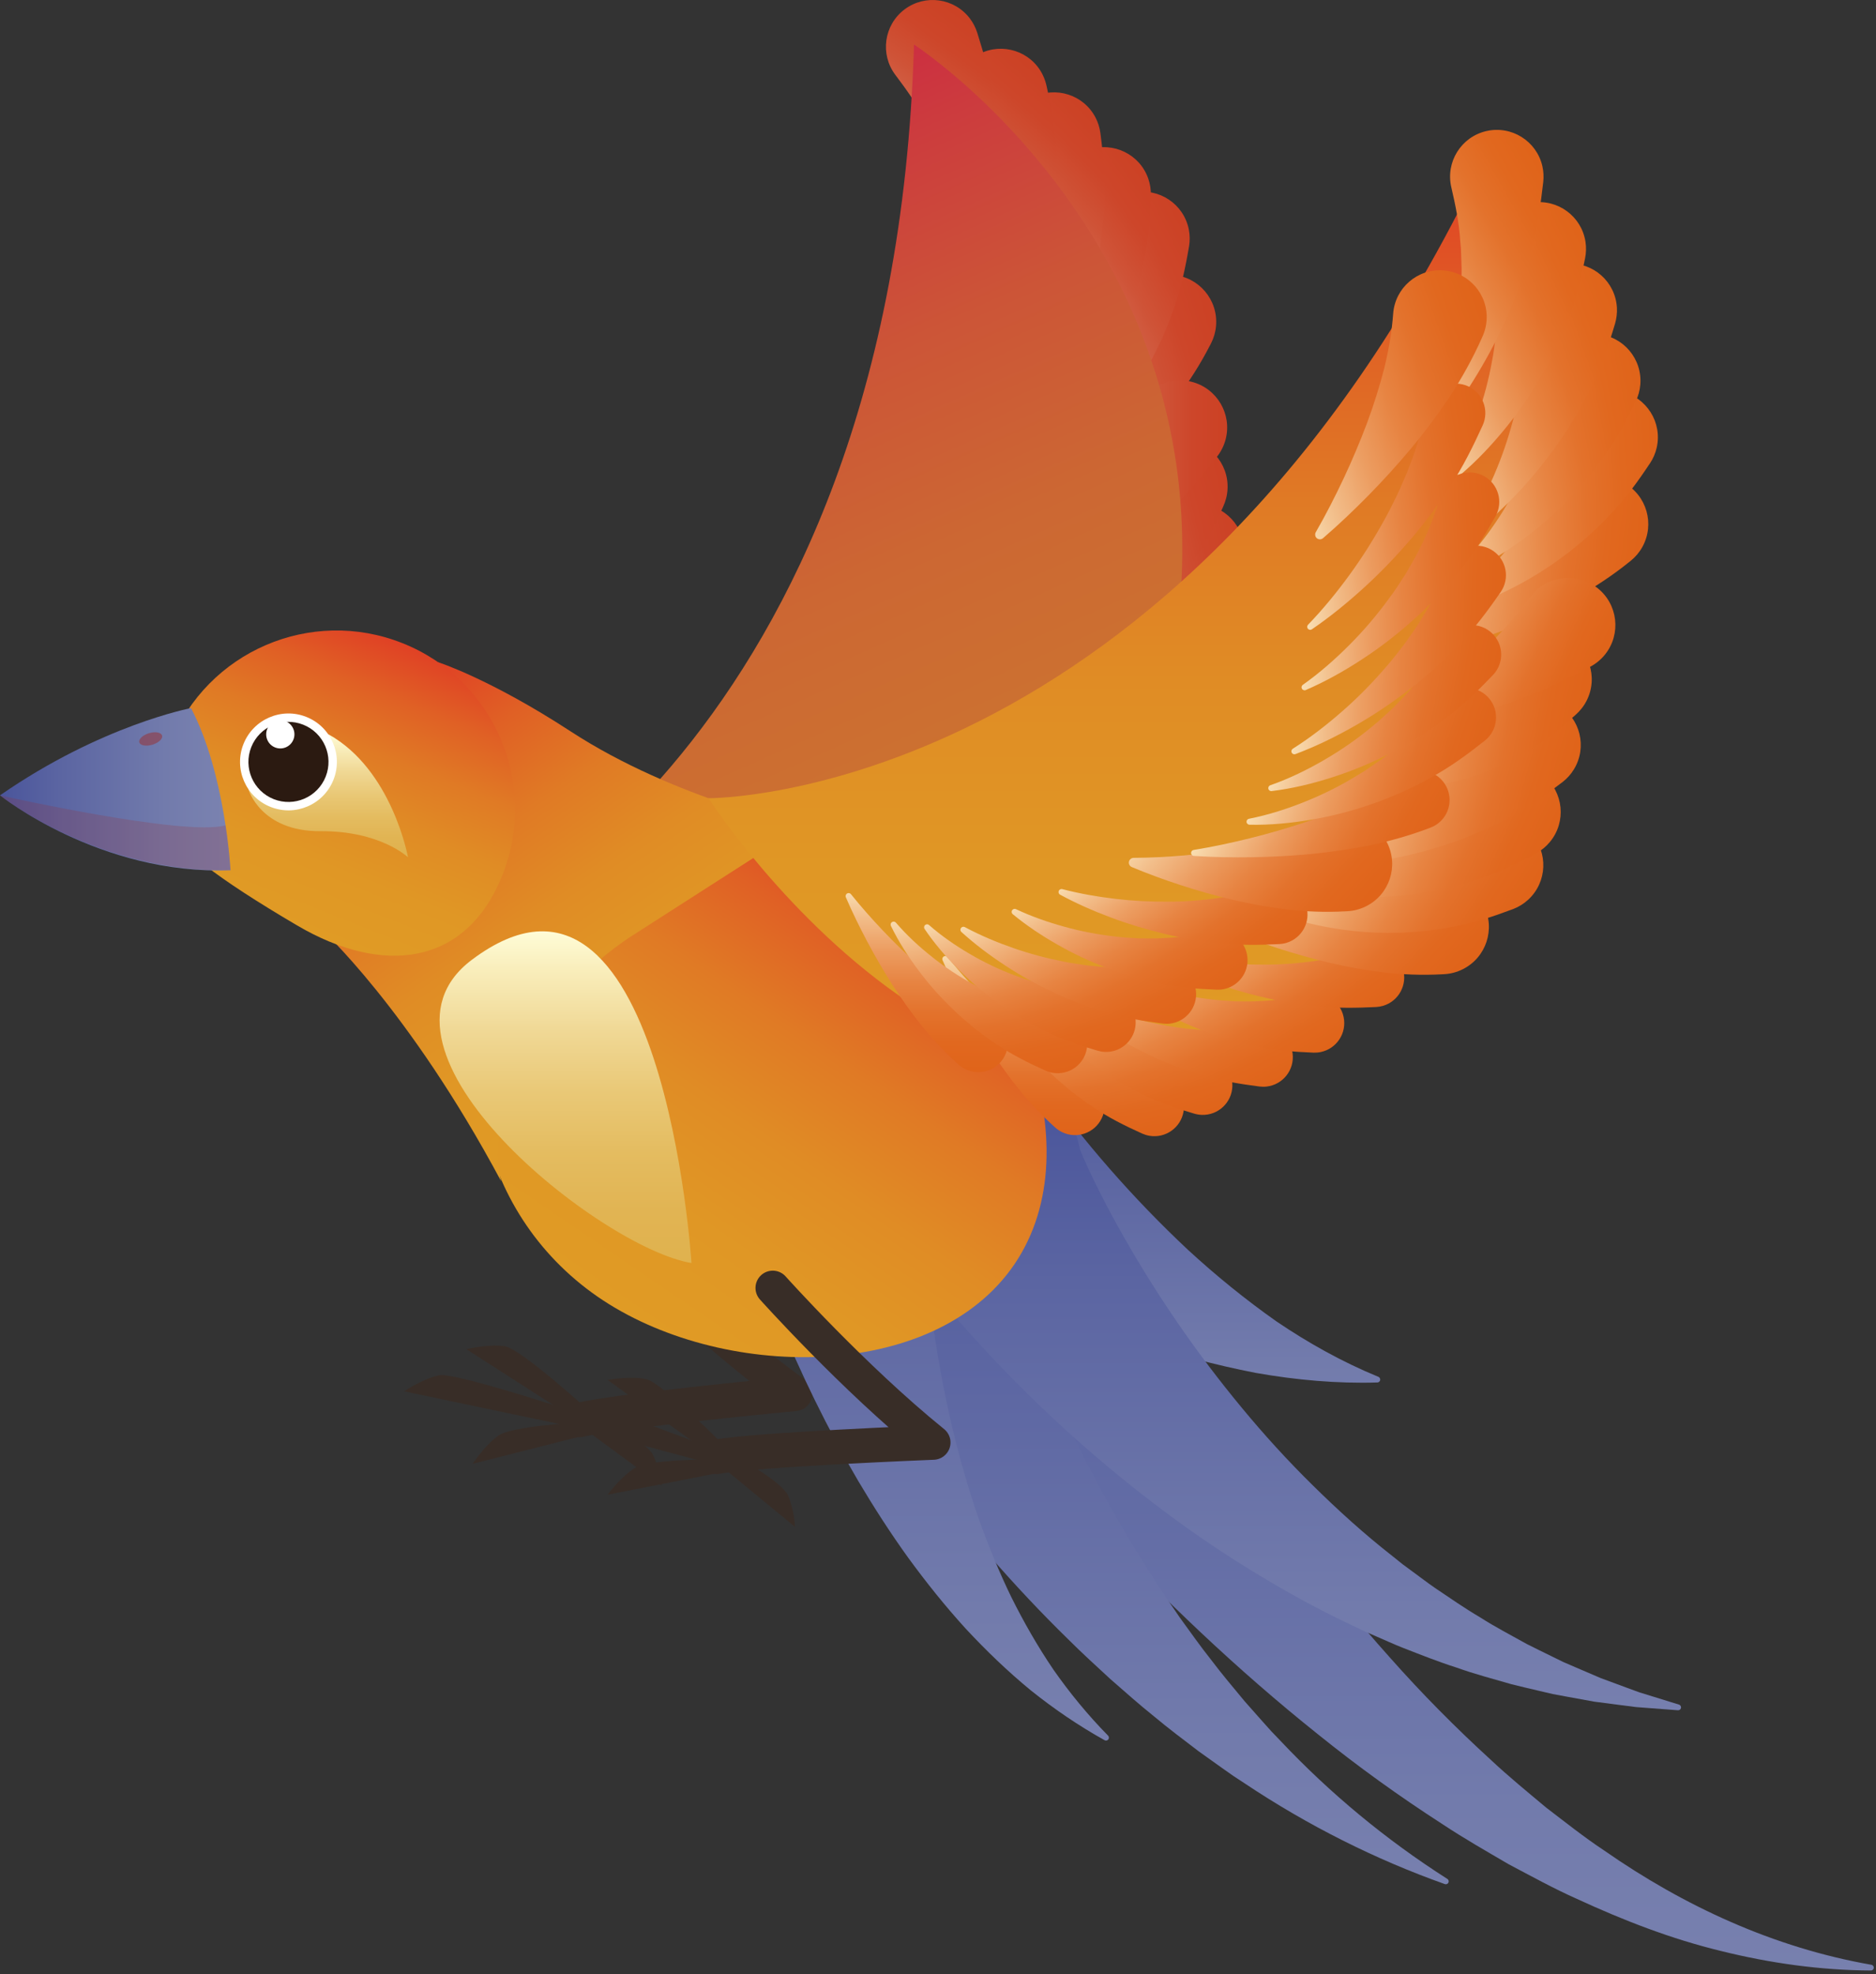 <svg width="326" height="343" viewBox="0 0 326 343" fill="none" xmlns="http://www.w3.org/2000/svg">
<rect x="0" y="0" width="326" height="343" fill="#333333" stroke="none"/>
<path d="M108.825 216.866C108.825 216.866 123.638 231.689 138.142 242.154C138.142 242.154 107.43 245.055 100.695 246.692" stroke="#382D27" stroke-width="6" stroke-miterlimit="10" stroke-linecap="round" stroke-linejoin="round"/>
<path d="M70.223 241.722L103.094 248.636L101.168 245.715C101.168 245.715 79.119 238.368 76.312 238.935C73.505 239.503 70.223 241.722 70.223 241.722Z" fill="#382D27"/>
<path d="M81.05 234.399L103.558 248.874L102.761 245.468C102.761 245.468 90.556 234.33 87.726 233.891C84.897 233.452 81.05 234.399 81.05 234.399Z" fill="#382D27"/>
<path d="M114.951 258.102L99.023 246.4L103.214 246.078C103.214 246.078 112.307 250.249 113.519 252.843C114.731 255.437 114.951 258.102 114.951 258.102Z" fill="#382D27"/>
<path d="M82.142 254.311L103.113 248.992L100.06 247.186C100.06 247.186 89.038 247.766 86.671 249.379C84.305 250.992 82.142 254.311 82.142 254.311Z" fill="#382D27"/>
<path d="M182.482 88.529C184.091 85.861 185.578 83.088 186.955 80.31C188.33 77.526 189.587 74.709 190.714 71.887C191.827 69.058 192.773 66.213 193.548 63.41C194.28 60.599 194.782 57.828 195.004 55.223C195.388 50.718 199.35 47.378 203.855 47.761C208.359 48.145 211.7 52.108 211.316 56.612C211.224 57.691 210.927 58.704 210.465 59.615L210.286 59.961C208.587 63.277 206.666 66.247 204.623 69.005C202.545 71.73 200.377 74.277 198.117 76.676C195.845 79.064 193.508 81.329 191.104 83.487C188.694 85.643 186.247 87.698 183.68 89.641C183.314 89.918 182.793 89.846 182.516 89.48C182.305 89.202 182.297 88.834 182.466 88.551L182.482 88.529Z" fill="url(#paint0_linear_11_38)"/>
<path d="M185.216 78.608C186.775 75.817 188.031 72.793 189.018 69.779C190.016 66.759 190.742 63.692 191.179 60.641C191.306 59.883 191.412 59.126 191.468 58.361C191.534 57.599 191.624 56.85 191.669 56.096C191.703 54.578 191.808 53.098 191.706 51.613C191.669 48.663 191.171 45.779 190.625 43.021C189.754 38.614 192.62 34.335 197.027 33.464C201.434 32.593 205.713 35.459 206.584 39.866C206.779 40.853 206.787 41.834 206.631 42.771L206.623 42.806C205.985 46.573 205.202 50.242 203.934 53.717C203.382 55.471 202.62 57.147 201.928 58.813C201.555 59.638 201.137 60.442 200.744 61.247C200.361 62.056 199.93 62.841 199.481 63.612C197.751 66.722 195.77 69.628 193.588 72.314C191.405 75.007 189.075 77.482 186.435 79.698C186.086 79.991 185.565 79.946 185.272 79.596C185.046 79.326 185.021 78.954 185.183 78.664L185.216 78.608Z" fill="url(#paint1_linear_11_38)"/>
<path d="M183.768 72.374C184.916 69.391 185.733 66.221 186.286 63.098C186.849 59.968 187.14 56.829 187.147 53.746C187.167 52.978 187.166 52.213 187.115 51.447C187.074 50.683 187.06 49.928 186.999 49.175C186.823 47.666 186.721 46.185 186.416 44.727C185.971 41.808 185.084 39.017 184.165 36.356C182.7 32.109 184.956 27.479 189.202 26.014C193.449 24.549 198.079 26.805 199.544 31.051C199.872 32.002 200.014 32.973 199.988 33.923L199.985 33.96C199.867 37.774 199.594 41.51 198.819 45.123C198.514 46.935 197.992 48.697 197.537 50.441C197.283 51.309 196.981 52.162 196.704 53.014C196.437 53.868 196.121 54.704 195.783 55.53C194.504 58.849 192.95 62 191.169 64.965C189.387 67.937 187.431 70.714 185.131 73.28C184.827 73.62 184.305 73.648 183.965 73.344C183.703 73.109 183.626 72.744 183.745 72.434L183.768 72.374Z" fill="url(#paint2_linear_11_38)"/>
<path d="M182.097 65.701C182.578 62.362 182.749 58.931 182.7 55.58C182.662 52.222 182.355 48.899 181.842 45.675C181.62 44.059 181.24 42.475 180.914 40.911L180.29 38.599L179.974 37.457L179.592 36.338C178.672 33.339 177.318 30.56 175.96 27.923L175.942 27.888C173.887 23.899 175.455 19 179.444 16.945C183.433 14.89 188.332 16.458 190.387 20.447C190.824 21.296 191.1 22.219 191.22 23.115C191.735 27.057 192.082 30.937 191.9 34.756L191.866 36.18L191.758 37.597L191.516 40.405C191.257 42.263 191.039 44.102 190.657 45.908C189.961 49.525 189.037 53.04 187.857 56.434C186.681 59.834 185.319 63.1 183.636 66.257C183.421 66.66 182.921 66.812 182.519 66.597C182.204 66.429 182.042 66.086 182.09 65.752L182.097 65.701Z" fill="url(#paint3_linear_11_38)"/>
<path d="M175.899 57.28C176.194 53.989 176.151 50.617 175.88 47.348C175.619 44.07 175.085 40.851 174.33 37.751C173.996 36.195 173.483 34.685 173.049 33.189C172.485 31.72 172.037 30.246 171.369 28.857C170.214 26.025 168.643 23.443 167.08 21.003L167.067 20.983C164.646 17.203 165.748 12.176 169.528 9.755C173.308 7.334 178.335 8.436 180.756 12.216C181.282 13.037 181.646 13.948 181.848 14.846C182.694 18.676 183.365 22.463 183.499 26.24C183.659 28.114 183.567 29.994 183.576 31.836C183.452 33.688 183.39 35.515 183.137 37.322C182.718 40.935 182.035 44.459 181.08 47.87C180.129 51.288 178.971 54.574 177.461 57.761C177.266 58.173 176.773 58.349 176.361 58.154C176.04 58.002 175.862 57.67 175.892 57.336L175.899 57.28Z" fill="url(#paint4_linear_11_38)"/>
<path d="M169.574 49.897C169.256 46.464 168.648 43.016 167.864 39.679C167.083 36.334 166.079 33.071 164.908 29.93C164.349 28.352 163.666 26.827 163.019 25.314C162.679 24.563 162.3 23.832 161.946 23.097L161.41 22.001L160.816 20.939C159.32 18.074 157.459 15.492 155.618 13.05L155.588 13.01C152.888 9.429 153.603 4.337 157.184 1.637C160.765 -1.063 165.857 -0.348 168.557 3.233C169.121 3.981 169.544 4.827 169.815 5.671C171.025 9.492 172.067 13.276 172.613 17.088L172.849 18.505L173.014 19.928C173.117 20.875 173.241 21.814 173.321 22.755C173.444 24.643 173.586 26.507 173.589 28.372C173.647 32.093 173.486 35.766 173.084 39.385C172.683 43.008 172.094 46.552 171.203 50.069C171.091 50.511 170.642 50.779 170.199 50.667C169.851 50.579 169.611 50.282 169.579 49.944L169.574 49.897Z" fill="url(#paint5_linear_11_38)"/>
<path d="M129.966 170.803C132.446 172.083 135.008 173.243 137.575 174.313C140.147 175.38 142.746 176.342 145.352 177.195C147.963 178.035 150.588 178.731 153.188 179.287C155.793 179.804 158.372 180.13 160.839 180.224C163.677 180.332 165.89 182.719 165.782 185.557C165.674 188.395 163.287 190.608 160.449 190.5C159.979 190.482 159.526 190.402 159.098 190.267L159.034 190.245C156.003 189.273 153.188 188.067 150.514 186.718C147.863 185.333 145.331 183.841 142.902 182.244C140.481 180.634 138.147 178.946 135.89 177.181C133.635 175.41 131.453 173.588 129.356 171.646C129.143 171.449 129.131 171.117 129.327 170.905C129.491 170.728 129.748 170.69 129.952 170.795L129.966 170.803Z" fill="url(#paint6_linear_11_38)"/>
<path d="M139.13 172.156C141.736 173.392 144.52 174.331 147.298 175.043C150.08 175.762 152.898 176.24 155.699 176.464C157.091 176.624 158.498 176.609 159.876 176.653C161.265 176.6 162.635 176.614 163.996 176.441C166.716 176.246 169.36 175.639 171.914 174.987L172.049 174.953C174.8 174.251 177.6 175.912 178.302 178.664C179.004 181.415 177.343 184.215 174.591 184.917C174.165 185.025 173.713 185.076 173.293 185.077C170.01 185.06 166.77 184.919 163.617 184.33C162.035 184.111 160.492 183.697 158.958 183.346C157.441 182.898 155.926 182.505 154.468 181.94C151.529 180.905 148.715 179.621 146.052 178.129C143.384 176.637 140.864 174.978 138.537 173.014C138.316 172.828 138.289 172.498 138.475 172.278C138.631 172.093 138.889 172.043 139.098 172.143L139.13 172.156Z" fill="url(#paint7_linear_11_38)"/>
<path d="M144.564 170.193C147.318 171.048 150.206 171.584 153.056 171.898C155.911 172.219 158.768 172.298 161.574 172.128C162.975 172.092 164.367 171.882 165.738 171.734C167.107 171.49 168.466 171.313 169.79 170.954C172.458 170.384 174.995 169.421 177.438 168.426L177.565 168.374C180.195 167.302 183.195 168.566 184.267 171.195C185.338 173.825 184.075 176.825 181.446 177.896C181.039 178.062 180.597 178.174 180.181 178.231C176.929 178.662 173.705 178.965 170.504 178.818C168.909 178.819 167.324 178.624 165.757 178.488C164.194 178.256 162.64 178.077 161.118 177.721C158.065 177.106 155.102 176.229 152.256 175.126C149.406 174.024 146.678 172.738 144.098 171.123C143.853 170.97 143.779 170.648 143.932 170.403C144.061 170.198 144.308 170.112 144.529 170.181L144.564 170.193Z" fill="url(#paint8_linear_11_38)"/>
<path d="M150.388 167.985C153.419 168.208 156.499 168.141 159.512 167.889C162.531 167.644 165.509 167.163 168.404 166.502C169.857 166.202 171.273 165.763 172.682 165.371L174.757 164.665C175.449 164.444 176.125 164.18 176.789 163.894C179.491 162.874 181.984 161.473 184.374 160.059L184.507 159.98C186.949 158.535 190.101 159.344 191.545 161.787C192.99 164.229 192.181 167.381 189.739 168.825C189.38 169.038 188.98 169.208 188.597 169.325C185.317 170.307 182.05 171.157 178.745 171.545C177.926 171.675 177.106 171.777 176.281 171.831L173.825 172.029C172.185 172.074 170.562 172.156 168.941 172.089C165.705 172.017 162.51 171.736 159.373 171.213C156.233 170.696 153.165 169.997 150.156 169C149.882 168.909 149.733 168.614 149.824 168.34C149.901 168.108 150.125 167.966 150.358 167.983L150.388 167.985Z" fill="url(#paint9_linear_11_38)"/>
<path d="M157.237 161.526C160.214 161.588 163.229 161.338 166.158 160.894C169.093 160.457 171.969 159.781 174.741 158.911C176.137 158.514 177.479 157.96 178.822 157.476C180.13 156.877 181.458 156.379 182.697 155.689C185.24 154.465 187.544 152.876 189.745 151.284L189.867 151.195C192.166 149.531 195.38 150.046 197.044 152.345C198.708 154.644 198.193 157.858 195.894 159.522C195.549 159.771 195.159 159.98 194.782 160.133C191.648 161.381 188.512 162.494 185.293 163.147C183.708 163.554 182.082 163.743 180.495 164.02C178.883 164.18 177.296 164.395 175.696 164.441C172.509 164.609 169.347 164.541 166.232 164.22C163.115 163.904 160.061 163.389 157.054 162.551C156.776 162.474 156.613 162.185 156.691 161.907C156.756 161.672 156.972 161.52 157.205 161.525L157.237 161.526Z" fill="url(#paint10_linear_11_38)"/>
<path d="M163.178 155.07C166.239 154.566 169.283 153.799 172.234 152.882C175.19 151.967 178.066 150.857 180.836 149.603C183.613 148.366 186.267 146.925 188.765 145.331C191.298 143.789 193.57 141.931 195.739 140.079L195.853 139.982C198.01 138.14 201.252 138.395 203.094 140.552C204.936 142.709 204.681 145.951 202.524 147.794C202.212 148.06 201.854 148.293 201.504 148.473C198.415 150.034 195.32 151.468 192.115 152.483C188.935 153.554 185.723 154.386 182.494 154.965C179.271 155.562 176.045 155.968 172.825 156.157C169.602 156.348 166.404 156.366 163.195 156.113C162.907 156.09 162.692 155.839 162.715 155.551C162.734 155.306 162.919 155.114 163.151 155.076L163.178 155.07Z" fill="url(#paint11_linear_11_38)"/>
<path d="M172.292 145.065C174.982 143.856 177.634 142.501 180.202 141.083C182.772 139.659 185.266 138.145 187.659 136.558C190.045 134.958 192.308 133.256 194.411 131.497C196.484 129.709 198.352 127.829 199.903 125.935C202.777 122.426 207.952 121.911 211.462 124.785C214.971 127.659 215.486 132.834 212.612 136.344C211.88 137.238 210.998 137.938 210.033 138.436L209.626 138.642C206.458 140.261 203.318 141.482 200.207 142.469C197.087 143.411 194 144.162 190.927 144.748C187.85 145.318 184.795 145.757 181.749 146.076C178.698 146.39 175.679 146.604 172.627 146.667C172.167 146.677 171.787 146.312 171.778 145.852C171.771 145.508 171.973 145.209 172.268 145.076L172.292 145.065Z" fill="url(#paint12_linear_11_38)"/>
<path d="M179.824 138.912C182.537 137.583 185.144 135.91 187.532 134.1C189.932 132.292 192.143 130.301 194.119 128.169C194.624 127.65 195.112 127.119 195.565 126.556C196.024 126.001 196.496 125.468 196.934 124.908C197.773 123.749 198.646 122.66 199.361 121.455C200.909 119.151 202.06 116.654 203.106 114.232C204.892 110.097 209.693 108.193 213.828 109.98C217.963 111.766 219.867 116.567 218.08 120.701C217.655 121.685 217.059 122.543 216.342 123.255L216.279 123.315C213.685 125.874 211.034 128.271 208.118 130.247C206.714 131.293 205.192 132.162 203.731 133.06C202.984 133.488 202.214 133.876 201.463 134.278C200.717 134.688 199.948 135.053 199.172 135.397C196.107 136.829 192.966 137.962 189.794 138.814C186.617 139.67 183.452 140.274 180.19 140.508C179.735 140.541 179.339 140.198 179.306 139.742C179.281 139.396 179.473 139.084 179.766 138.94L179.824 138.912Z" fill="url(#paint13_linear_11_38)"/>
<path d="M182.111 133.316C184.609 131.617 186.953 129.593 189.062 127.465C191.184 125.337 193.095 123.057 194.755 120.669C195.183 120.084 195.592 119.49 195.963 118.869C196.341 118.255 196.735 117.662 197.09 117.046C197.762 115.782 198.475 114.581 199.018 113.288C200.234 110.791 201.034 108.157 201.741 105.612C202.946 101.272 207.442 98.73 211.782 99.936C216.122 101.141 218.664 105.637 217.458 109.977C217.171 111.01 216.698 111.942 216.084 112.745L216.029 112.813C213.811 115.698 211.516 118.432 208.904 120.788C207.659 122.016 206.274 123.086 204.952 124.177C204.273 124.705 203.564 125.194 202.877 125.696C202.196 126.205 201.486 126.674 200.766 127.121C197.933 128.965 194.982 130.525 191.963 131.813C188.939 133.106 185.893 134.151 182.698 134.843C182.252 134.94 181.811 134.656 181.715 134.21C181.642 133.871 181.787 133.536 182.057 133.352L182.111 133.316Z" fill="url(#paint14_linear_11_38)"/>
<path d="M184.463 127.264C186.636 124.93 188.62 122.356 190.387 119.728C192.166 117.1 193.716 114.355 195.051 111.579C195.747 110.207 196.303 108.774 196.89 107.387L197.646 105.261C197.91 104.564 198.126 103.852 198.317 103.136C199.21 100.322 199.646 97.447 200.002 94.688C200.576 90.231 204.655 87.083 209.112 87.657C213.569 88.231 216.717 92.31 216.142 96.767C216.012 97.775 215.703 98.716 215.25 99.563L215.229 99.597C213.43 102.934 211.536 106.122 209.269 108.967C208.732 109.697 208.174 110.405 207.577 111.08L205.827 113.11C204.594 114.398 203.403 115.693 202.104 116.871C199.556 119.268 196.891 121.457 194.097 123.41C191.303 125.37 188.443 127.12 185.394 128.61C184.984 128.811 184.488 128.641 184.288 128.23C184.134 127.914 184.199 127.548 184.424 127.305L184.463 127.264Z" fill="url(#paint15_linear_11_38)"/>
<path d="M183.604 112.587C185.844 110.837 187.87 108.709 189.576 106.488C191.293 104.26 192.739 101.897 193.835 99.443C194.937 96.996 195.793 94.522 196.251 91.997C196.553 90.769 196.649 89.482 196.794 88.251C196.929 87.016 196.873 85.738 196.931 84.535L196.949 84.164C197.165 79.644 201.003 76.155 205.523 76.37C210.043 76.585 213.532 80.424 213.317 84.944C213.265 86.044 212.978 87.12 212.538 88.059C211.774 89.673 211.113 91.282 210.249 92.807C209.373 94.329 208.543 95.834 207.505 97.226C205.579 100.071 203.268 102.593 200.826 104.818C198.387 107.054 195.716 108.934 192.943 110.487C190.159 112.042 187.311 113.276 184.262 114.086C183.821 114.203 183.369 113.941 183.252 113.5C183.165 113.171 183.289 112.835 183.541 112.637L183.604 112.587Z" fill="url(#paint16_linear_11_38)"/>
<path d="M183.409 101.177C185.213 99.153 186.814 96.848 188.242 94.535C189.671 92.207 190.93 89.802 192.06 87.37C193.149 84.905 194.159 82.453 194.97 79.93C195.418 78.698 195.742 77.401 196.124 76.16C196.474 74.898 196.764 73.616 197.082 72.367L197.11 72.255C198.224 67.868 202.682 65.215 207.069 66.329C211.456 67.443 214.109 71.901 212.995 76.288C212.703 77.437 212.156 78.497 211.467 79.372C210.501 80.587 209.57 81.803 208.586 82.979C207.567 84.137 206.619 85.316 205.551 86.415C203.505 88.662 201.292 90.747 199.059 92.736C196.783 94.696 194.432 96.528 191.986 98.184C189.526 99.836 187.039 101.332 184.317 102.54C183.899 102.726 183.409 102.537 183.223 102.119C183.087 101.812 183.152 101.467 183.361 101.232L183.409 101.177Z" fill="url(#paint17_linear_11_38)"/>
<path d="M80.755 162.446C80.755 162.446 155.191 130.074 158.831 7.736C158.831 7.736 230.314 54.076 196.254 141.056C165.976 218.376 80.755 162.446 80.755 162.446Z" fill="url(#paint18_linear_11_38)"/>
<path d="M186.31 205.015C186.607 205.703 187.099 206.692 187.524 207.563L188.89 210.282C189.82 212.105 190.781 213.93 191.752 215.756C193.72 219.399 195.72 223.051 197.82 226.655C201.988 233.883 206.387 241.012 211.005 248.001C220.245 261.975 230.319 275.45 241.502 287.94C247.063 294.223 252.963 300.181 259.155 305.83C262.221 308.705 265.46 311.34 268.686 314.043C272.006 316.579 275.305 319.21 278.801 321.521C292.576 331.112 308.183 338.371 325.192 341.35L325.202 341.352C325.475 341.4 325.657 341.66 325.609 341.932C325.566 342.177 325.353 342.348 325.113 342.347C316.412 342.299 307.647 341.09 299.062 338.954C290.445 336.869 282.123 333.64 274.041 329.91C269.958 328.094 266.07 325.946 262.115 323.853C258.277 321.607 254.383 319.389 250.671 316.926C243.171 312.092 235.907 306.862 228.967 301.26C215.01 290.116 202.068 277.769 189.882 264.717C183.789 258.185 177.896 251.463 172.189 244.549C169.321 241.103 166.536 237.578 163.762 234.018C162.385 232.228 161.011 230.427 159.651 228.596L157.612 225.815C156.917 224.844 156.29 223.989 155.501 222.815L155.02 222.099C149.505 213.894 151.686 202.772 159.891 197.257C168.096 191.742 179.218 193.923 184.733 202.128C185.339 203.028 185.888 204.056 186.31 205.015Z" fill="url(#paint19_linear_11_38)"/>
<path d="M170.619 207.656C170.624 207.698 170.613 207.704 170.63 207.777L170.681 208L170.792 208.462L171.049 209.453L171.626 211.514C172.025 212.901 172.451 214.311 172.903 215.72C173.792 218.542 174.764 221.376 175.788 224.201C177.838 229.853 180.105 235.478 182.574 241.028C187.523 252.123 193.23 262.976 199.859 273.295C201.489 275.901 203.241 278.411 204.975 280.961C206.781 283.438 208.552 285.974 210.47 288.381C212.328 290.852 214.325 293.193 216.301 295.585L219.378 299.06L220.933 300.795L222.542 302.473C231.075 311.515 240.769 319.58 251.508 326.432L251.514 326.436C251.748 326.585 251.817 326.896 251.667 327.13C251.539 327.331 251.291 327.41 251.075 327.333C239.007 323.045 227.281 317.162 216.372 309.886L214.311 308.534L212.299 307.118L208.281 304.25C205.674 302.254 203.018 300.279 200.494 298.157C197.905 296.094 195.456 293.889 192.95 291.711C190.524 289.469 188.06 287.235 185.716 284.893C176.212 275.614 167.491 265.497 159.429 254.807C155.402 249.456 151.554 243.952 147.879 238.278C146.041 235.44 144.248 232.562 142.507 229.609C141.63 228.137 140.773 226.645 139.921 225.117L138.648 222.793L138.009 221.58L137.681 220.936L137.515 220.605L137.312 220.171L136.031 217.428C131.777 208.316 135.715 197.482 144.827 193.228C153.939 188.974 164.773 192.913 169.027 202.024C169.87 203.831 170.396 205.781 170.619 207.656Z" fill="url(#paint20_linear_11_38)"/>
<path d="M160.178 194.115C160.116 194.384 160.104 195.044 160.075 195.548L160.027 197.229C160.002 198.364 159.996 199.523 159.997 200.684C160 203.012 160.062 205.368 160.144 207.729C160.324 212.455 160.664 217.209 161.146 221.959C162.116 231.459 163.698 240.933 166.02 250.253C167.206 254.9 168.553 259.524 170.152 264.07C171.777 268.597 173.603 273.076 175.724 277.441C177.883 281.774 180.299 286.014 183.063 290.082C185.875 294.1 189.02 297.942 192.546 301.532L192.554 301.54C192.749 301.739 192.746 302.058 192.548 302.253C192.385 302.413 192.14 302.44 191.949 302.334C187.509 299.862 183.233 296.961 179.169 293.71C175.154 290.414 171.371 286.783 167.788 282.923C164.247 279.037 160.947 274.911 157.823 270.633C154.728 266.342 151.863 261.882 149.149 257.317C143.774 248.166 139.112 238.577 135.07 228.708C133.051 223.77 131.175 218.763 129.456 213.667C128.603 211.115 127.771 208.548 126.994 205.935C126.605 204.626 126.223 203.312 125.856 201.969L125.311 199.931C125.131 199.193 124.965 198.612 124.773 197.637L123.96 193.513C121.983 183.476 128.517 173.736 138.554 171.759C148.591 169.782 158.331 176.316 160.308 186.353C160.824 188.975 160.734 191.666 160.178 194.115Z" fill="url(#paint21_linear_11_38)"/>
<path d="M181.255 188.229C181.321 188.348 181.352 188.44 181.446 188.584L181.751 189.036C181.958 189.339 182.15 189.637 182.384 189.954C182.839 190.58 183.274 191.209 183.75 191.839C184.695 193.101 185.651 194.369 186.654 195.622C188.634 198.142 190.71 200.628 192.846 203.07C197.121 207.958 201.658 212.66 206.452 217.153C211.274 221.586 216.372 225.739 221.816 229.576C227.301 233.284 233.141 236.575 239.514 239.197L239.53 239.204C239.79 239.311 239.914 239.609 239.807 239.869C239.728 240.06 239.546 240.178 239.352 240.184C232.418 240.397 225.286 239.771 218.2 238.518C211.173 237.152 204.161 235.275 197.27 232.972C190.417 230.617 183.647 227.902 176.994 224.847C173.665 223.319 170.365 221.712 167.084 219.996C165.439 219.152 163.802 218.257 162.159 217.348C161.337 216.897 160.509 216.406 159.681 215.932C159.272 215.702 158.839 215.432 158.414 215.175L157.773 214.785L157.028 214.288L154.64 212.696C146.09 206.995 143.781 195.443 149.481 186.893C155.182 178.343 166.734 176.034 175.284 181.734C177.831 183.432 179.862 185.726 181.255 188.229Z" fill="url(#paint22_linear_11_38)"/>
<path d="M187.631 199.535C187.637 199.567 187.618 199.558 187.643 199.624L187.721 199.826L187.889 200.248L188.28 201.166L189.148 203.082C189.746 204.372 190.381 205.684 191.046 206.99C192.36 209.609 193.771 212.228 195.248 214.822C198.199 220.015 201.403 225.128 204.836 230.104C208.27 235.081 211.934 239.925 215.818 244.608C219.694 249.302 223.813 253.815 228.176 258.102C232.532 262.395 237.093 266.534 241.946 270.327L243.755 271.776L245.615 273.148C246.862 274.054 248.09 275.01 249.366 275.883C251.926 277.613 254.488 279.389 257.167 280.966C259.797 282.655 262.561 284.078 265.305 285.615C266.696 286.333 268.111 287.001 269.521 287.701L271.644 288.742L273.81 289.677L278.172 291.547L282.632 293.195L284.877 294.018L287.156 294.724L291.743 296.143L291.769 296.151C292.034 296.233 292.182 296.514 292.1 296.778C292.03 297.006 291.811 297.147 291.583 297.13L286.752 296.765L284.322 296.579L281.909 296.272L277.058 295.64L272.237 294.762L269.815 294.312L267.422 293.75C265.826 293.367 264.213 293.011 262.616 292.599C259.462 291.677 256.241 290.844 253.126 289.724C249.957 288.715 246.877 287.486 243.764 286.276C242.212 285.663 240.704 284.963 239.166 284.305L236.865 283.3L234.608 282.211C228.54 279.361 222.673 276.072 216.938 272.531C211.194 268.996 205.629 265.141 200.258 261.014C194.877 256.896 189.666 252.528 184.641 247.924C179.615 243.32 174.777 238.485 170.12 233.409C167.789 230.871 165.508 228.272 163.275 225.575C162.153 224.233 161.05 222.863 159.947 221.448C159.397 220.751 158.845 220.02 158.294 219.288L157.456 218.148L157.02 217.535L156.798 217.218L156.515 216.786L154.078 213.063C148.499 204.54 150.886 193.108 159.409 187.53C167.932 181.951 179.364 184.338 184.942 192.861C186.292 194.927 187.189 197.254 187.631 199.535Z" fill="url(#paint23_linear_11_38)"/>
<path d="M176.289 219.635C162.235 240.349 125.011 239.929 103.814 225.254C82.618 210.579 76.828 181.891 90.882 161.177C104.936 140.463 133.512 135.567 154.709 150.242C175.906 164.917 190.344 198.921 176.289 219.635Z" fill="url(#paint24_linear_11_38)"/>
<path d="M139.561 143.511C139.561 143.511 117.413 138.968 99.126 127.045C85.135 117.922 76.128 115.047 76.128 115.047L55.686 161.288C55.686 161.288 70.982 175.121 87.082 205.219C84.271 195.275 91.907 174.076 109.943 162.508C139.561 143.511 139.561 143.511 139.561 143.511Z" fill="url(#paint25_linear_11_38)"/>
<path d="M87.306 152.038C80.973 167.96 66.408 169.469 51.637 160.782C23.263 144.094 25.28 140.079 29.645 129.103C35.978 113.18 54.02 105.407 69.943 111.74C85.866 118.074 93.64 136.115 87.306 152.038Z" fill="url(#paint26_linear_11_38)"/>
<path d="M33.195 123.021C33.195 123.021 17.595 125.964 0 138.181C0 138.181 17.241 152.058 40.055 151.193C40.055 151.193 39.187 134.449 33.195 123.021Z" fill="url(#paint27_linear_11_38)"/>
<path opacity="0.2" d="M40.056 151.193C40.056 151.193 39.888 147.968 39.194 143.385C32.103 145.39 0 138.181 0 138.181C0 138.181 16.977 151.727 40.056 151.193Z" fill="#9B2C2C"/>
<path d="M123.119 138.677C123.119 138.677 204.287 139.33 257.304 29.016C257.304 29.016 303.802 100.396 237.349 166.044C178.275 224.401 123.119 138.677 123.119 138.677Z" fill="url(#paint28_linear_11_38)"/>
<path d="M246.1 112.452C248.654 110.667 251.139 108.737 253.526 106.759C255.914 104.774 258.206 102.71 260.382 100.589C262.548 98.456 264.568 96.241 266.415 93.994C268.226 91.723 269.81 89.394 271.071 87.105C273.251 83.145 278.229 81.702 282.19 83.882C286.151 86.062 287.593 91.04 285.413 95.001C284.891 95.95 284.207 96.754 283.416 97.399L283.112 97.642C280.212 99.981 277.251 101.916 274.264 103.607C271.258 105.253 268.242 106.699 265.203 107.974C262.156 109.233 259.101 110.354 256.028 111.35C252.949 112.342 249.88 113.225 246.745 113.958C246.298 114.062 245.851 113.785 245.747 113.338C245.668 112.998 245.809 112.658 246.078 112.469L246.1 112.452Z" fill="url(#paint29_linear_11_38)"/>
<path d="M252.628 104.496C255.186 102.579 257.563 100.326 259.689 97.972C261.828 95.618 263.737 93.11 265.376 90.5C265.8 89.859 266.204 89.21 266.566 88.534C266.936 87.865 267.323 87.216 267.669 86.546C268.317 85.173 269.014 83.863 269.524 82.464C270.688 79.753 271.404 76.916 272.027 74.173C273.021 69.792 277.378 67.046 281.759 68.04C286.14 69.034 288.886 73.391 287.892 77.772C287.669 78.753 287.278 79.653 286.755 80.446L286.733 80.475C284.62 83.658 282.415 86.693 279.845 89.353C278.628 90.732 277.251 91.953 275.942 93.194C275.266 93.796 274.558 94.361 273.872 94.938C273.193 95.522 272.481 96.064 271.757 96.586C268.913 98.725 265.922 100.576 262.838 102.145C259.749 103.719 256.615 105.035 253.303 105.987C252.865 106.113 252.407 105.86 252.281 105.421C252.184 105.083 252.312 104.733 252.578 104.533L252.628 104.496Z" fill="url(#paint30_linear_11_38)"/>
<path d="M253.837 98.212C256.098 95.952 258.132 93.387 259.906 90.758C261.692 88.126 263.232 85.376 264.491 82.562C264.822 81.868 265.131 81.169 265.396 80.448C265.669 79.733 265.963 79.038 266.213 78.325C266.665 76.875 267.174 75.48 267.487 74.023C268.267 71.175 268.589 68.264 268.831 65.459C269.218 60.983 273.159 57.668 277.635 58.055C282.111 58.442 285.426 62.383 285.039 66.859C284.952 67.862 284.687 68.806 284.278 69.664L284.26 69.696C282.603 73.133 280.836 76.437 278.66 79.423C277.646 80.954 276.453 82.353 275.329 83.762C274.744 84.452 274.121 85.109 273.523 85.775C272.932 86.447 272.303 87.083 271.659 87.7C269.143 90.213 266.442 92.462 263.61 94.448C260.775 96.44 257.859 98.183 254.715 99.594C254.299 99.781 253.81 99.595 253.624 99.179C253.48 98.858 253.558 98.493 253.792 98.258L253.837 98.212Z" fill="url(#paint31_linear_11_38)"/>
<path d="M255.02 91.436C256.816 88.58 258.365 85.514 259.682 82.432C261.011 79.348 262.08 76.187 262.921 73.032C263.374 71.466 263.671 69.864 264.008 68.302L264.377 65.936L264.552 64.764L264.657 63.586C265.034 60.472 264.926 57.382 264.756 54.421L264.754 54.382C264.497 49.902 267.919 46.062 272.399 45.805C276.879 45.548 280.719 48.97 280.976 53.45C281.031 54.404 280.907 55.359 280.654 56.226C279.523 60.038 278.264 63.724 276.547 67.139L275.938 68.427L275.263 69.678L273.901 72.146C272.91 73.739 271.964 75.33 270.881 76.826C268.776 79.848 266.504 82.685 264.047 85.307C261.591 87.936 259.02 90.367 256.199 92.569C255.84 92.85 255.32 92.786 255.04 92.426C254.82 92.145 254.812 91.766 254.991 91.48L255.02 91.436Z" fill="url(#paint32_linear_11_38)"/>
<path d="M252.776 81.223C254.382 78.336 255.713 75.237 256.793 72.14C257.885 69.039 258.706 65.88 259.275 62.74C259.602 61.182 259.747 59.594 259.958 58.052C260.039 56.48 260.228 54.951 260.182 53.411C260.277 50.354 259.89 47.357 259.453 44.492L259.449 44.469C258.772 40.031 261.821 35.886 266.258 35.209C270.696 34.532 274.841 37.581 275.518 42.019C275.665 42.982 275.628 43.963 275.448 44.866C274.665 48.709 273.74 52.442 272.328 55.948C271.713 57.726 270.865 59.406 270.125 61.093C269.26 62.735 268.461 64.379 267.496 65.928C265.646 69.06 263.59 72.002 261.332 74.732C259.075 77.469 256.682 80.002 254.008 82.301C253.662 82.598 253.141 82.559 252.844 82.213C252.612 81.944 252.585 81.568 252.748 81.275L252.776 81.223Z" fill="url(#paint33_linear_11_38)"/>
<path d="M249.996 71.907C251.1 68.641 251.945 65.244 252.583 61.875C253.228 58.501 253.636 55.112 253.842 51.766C253.972 50.096 253.968 48.426 253.991 46.781C253.985 45.957 253.936 45.134 253.911 44.319L253.866 43.1L253.754 41.888C253.551 38.662 252.899 35.547 252.209 32.568L252.198 32.519C251.186 28.15 253.907 23.787 258.276 22.775C262.645 21.763 267.008 24.484 268.021 28.853C268.232 29.765 268.275 30.71 268.18 31.592C267.733 35.575 267.149 39.456 266.099 43.161L265.739 44.552L265.312 45.92C265.022 46.828 264.754 47.736 264.444 48.628C263.79 50.403 263.162 52.165 262.407 53.87C260.949 57.294 259.31 60.585 257.473 63.728C255.635 66.876 253.657 69.875 251.414 72.727C251.132 73.086 250.613 73.148 250.254 72.866C249.972 72.644 249.873 72.275 249.981 71.954L249.996 71.907Z" fill="url(#paint34_linear_11_38)"/>
<path d="M81.989 166.755C61.025 182.516 104.542 216.912 120.162 219.427C120.162 219.427 115.209 141.78 81.989 166.755Z" fill="url(#paint35_linear_11_38)"/>
<path d="M164.693 166.302C166.44 168.479 168.309 170.58 170.22 172.6C172.137 174.62 174.121 176.555 176.156 178.393C178.201 180.221 180.317 181.924 182.466 183.488C184.636 185.018 186.86 186.364 189.077 187.452C191.626 188.703 192.679 191.784 191.428 194.333C190.177 196.882 187.096 197.935 184.547 196.684C184.125 196.477 183.744 196.219 183.407 195.922L183.358 195.876C180.983 193.757 178.901 191.511 177.006 189.192C175.145 186.85 173.438 184.458 171.867 182.011C170.309 179.556 168.861 177.066 167.516 174.536C166.174 172.002 164.921 169.451 163.793 166.825C163.679 166.559 163.802 166.25 164.068 166.136C164.289 166.041 164.54 166.11 164.684 166.289L164.693 166.302Z" fill="url(#paint36_linear_11_38)"/>
<path d="M172.517 171.261C174.396 173.449 176.559 175.438 178.808 177.216C181.058 179.003 183.439 180.585 185.908 181.927C187.115 182.638 188.407 183.197 189.648 183.797C190.939 184.313 192.185 184.882 193.499 185.276C196.064 186.203 198.726 186.722 201.325 187.164L201.462 187.187C204.261 187.663 206.145 190.318 205.669 193.118C205.193 195.917 202.538 197.801 199.738 197.325C199.305 197.251 198.871 197.114 198.487 196.944C195.494 195.595 192.591 194.15 189.949 192.332C188.593 191.49 187.35 190.484 186.091 189.54C184.887 188.515 183.662 187.54 182.559 186.431C180.294 184.291 178.244 181.976 176.417 179.53C174.585 177.083 172.956 174.543 171.627 171.803C171.501 171.543 171.609 171.231 171.869 171.105C172.087 170.999 172.342 171.059 172.493 171.234L172.517 171.261Z" fill="url(#paint37_linear_11_38)"/>
<path d="M178.28 171.675C180.45 173.575 182.871 175.238 185.347 176.682C187.826 178.135 190.404 179.368 193.037 180.352C194.332 180.888 195.689 181.262 197.002 181.683C198.352 182.016 199.665 182.406 201.022 182.616C203.692 183.18 206.401 183.33 209.038 183.413L209.175 183.417C212.013 183.506 214.242 185.879 214.153 188.717C214.064 191.555 211.691 193.784 208.853 193.695C208.414 193.681 207.965 193.604 207.561 193.488C204.415 192.561 201.345 191.528 198.479 190.093C197.021 189.446 195.652 188.624 194.276 187.863C192.942 187.016 191.595 186.221 190.349 185.278C187.809 183.476 185.457 181.471 183.305 179.307C181.148 177.143 179.178 174.859 177.476 172.336C177.315 172.097 177.378 171.772 177.617 171.611C177.818 171.476 178.079 171.498 178.253 171.651L178.28 171.675Z" fill="url(#paint38_linear_11_38)"/>
<path d="M184.499 172.022C187.178 173.456 190.02 174.647 192.875 175.64C195.733 176.643 198.65 177.412 201.564 177.984C203.014 178.3 204.486 178.474 205.932 178.688L208.115 178.885C208.837 178.965 209.562 178.998 210.285 179.006C213.168 179.171 216.016 178.903 218.773 178.583L218.927 178.565C221.746 178.237 224.297 180.256 224.625 183.075C224.953 185.894 222.934 188.445 220.115 188.773C219.701 188.821 219.266 188.814 218.869 188.766C215.473 188.331 212.142 187.781 208.964 186.793C208.162 186.579 207.372 186.339 206.596 186.053L204.271 185.236C202.754 184.611 201.238 184.026 199.784 183.307C196.856 181.927 194.05 180.372 191.397 178.621C188.738 176.873 186.218 174.988 183.873 172.855C183.659 172.661 183.644 172.33 183.838 172.117C184.003 171.936 184.265 171.897 184.471 172.008L184.499 172.022Z" fill="url(#paint39_linear_11_38)"/>
<path d="M193.381 168.902C196.076 170.168 198.933 171.164 201.789 171.948C204.649 172.741 207.551 173.292 210.437 173.622C211.873 173.826 213.325 173.866 214.75 173.969C216.188 173.953 217.605 174.037 219.017 173.91C221.837 173.824 224.589 173.309 227.247 172.747L227.395 172.716C230.172 172.129 232.899 173.905 233.486 176.683C234.073 179.46 232.297 182.187 229.52 182.774C229.104 182.862 228.662 182.895 228.256 182.881C224.885 182.748 221.567 182.492 218.361 181.781C216.747 181.509 215.184 181.021 213.622 180.63C212.084 180.122 210.546 179.674 209.065 179.065C206.085 177.925 203.223 176.577 200.507 175.019C197.787 173.464 195.205 171.753 192.798 169.766C192.575 169.582 192.544 169.253 192.728 169.03C192.883 168.842 193.142 168.79 193.353 168.89L193.381 168.902Z" fill="url(#paint40_linear_11_38)"/>
<path d="M201.432 165.415C204.434 166.198 207.527 166.733 210.596 167.094C213.669 167.459 216.748 167.613 219.788 167.591C222.828 167.589 225.839 167.349 228.769 166.908C231.71 166.528 234.54 165.753 237.275 164.941L237.418 164.899C240.138 164.092 242.996 165.642 243.803 168.362C244.61 171.082 243.06 173.94 240.34 174.747C239.947 174.864 239.525 174.931 239.133 174.953C235.676 175.124 232.266 175.178 228.925 174.804C225.584 174.491 222.311 173.946 219.126 173.164C215.938 172.401 212.826 171.461 209.806 170.325C206.783 169.19 203.854 167.908 201.025 166.373C200.771 166.235 200.677 165.918 200.815 165.664C200.932 165.448 201.179 165.348 201.406 165.407L201.432 165.415Z" fill="url(#paint41_linear_11_38)"/>
<path d="M213.824 159.974C216.773 159.962 219.747 159.801 222.669 159.548C225.596 159.29 228.49 158.92 231.321 158.442C234.151 157.949 236.91 157.313 239.546 156.56C242.167 155.768 244.637 154.809 246.824 153.708C250.876 151.669 255.814 153.3 257.854 157.352C259.893 161.404 258.262 166.342 254.21 168.381C253.178 168.901 252.088 169.182 251.004 169.246L250.548 169.269C246.996 169.462 243.631 169.303 240.386 168.941C237.152 168.535 234.026 167.967 230.98 167.254C227.937 166.525 224.967 165.685 222.054 164.739C219.139 163.787 216.293 162.756 213.479 161.574C213.055 161.396 212.856 160.908 213.034 160.484C213.167 160.167 213.474 159.976 213.797 159.974H213.824Z" fill="url(#paint42_linear_11_38)"/>
<path d="M223.206 157.412C226.225 157.3 229.287 156.829 232.204 156.146C235.132 155.468 237.961 154.548 240.633 153.402C241.305 153.132 241.967 152.846 242.61 152.515C243.255 152.194 243.902 151.899 244.53 151.565C245.768 150.847 247.008 150.206 248.15 149.395C250.5 147.918 252.567 146.104 254.506 144.316C257.818 141.263 262.978 141.473 266.031 144.785C269.084 148.097 268.874 153.257 265.562 156.31C264.774 157.037 263.88 157.579 262.936 157.938L262.854 157.967C259.444 159.252 256.048 160.365 252.581 160.987C250.873 161.373 249.13 161.548 247.43 161.776C246.573 161.864 245.712 161.905 244.863 161.967C244.015 162.039 243.164 162.06 242.315 162.059C238.933 162.123 235.602 161.882 232.357 161.372C229.106 160.864 225.968 160.131 222.893 159.019C222.464 158.864 222.241 158.39 222.396 157.96C222.514 157.634 222.816 157.427 223.142 157.414L223.206 157.412Z" fill="url(#paint43_linear_11_38)"/>
<path d="M227.569 153.227C230.542 152.689 233.506 151.791 236.298 150.704C239.101 149.621 241.774 148.314 244.261 146.806C244.889 146.445 245.505 146.069 246.096 145.652C246.691 145.244 247.291 144.863 247.867 144.444C248.994 143.562 250.134 142.754 251.155 141.793C253.28 140.005 255.082 137.923 256.761 135.885C259.625 132.409 264.765 131.912 268.242 134.776C271.719 137.64 272.215 142.78 269.351 146.257C268.669 147.085 267.858 147.744 266.971 148.228L266.894 148.268C263.695 150.003 260.488 151.569 257.144 152.662C255.507 153.278 253.807 153.694 252.156 154.153C251.321 154.359 250.475 154.519 249.643 154.698C248.814 154.887 247.975 155.026 247.135 155.143C243.797 155.677 240.468 155.904 237.185 155.855C233.896 155.809 230.688 155.525 227.487 154.861C227.04 154.768 226.753 154.33 226.846 153.883C226.917 153.543 227.186 153.296 227.508 153.238L227.569 153.227Z" fill="url(#paint44_linear_11_38)"/>
<path d="M232.176 148.652C235.11 147.402 237.968 145.855 240.65 144.172C243.343 142.493 245.874 140.615 248.222 138.62C249.415 137.649 250.506 136.566 251.605 135.536L253.16 133.9C253.684 133.37 254.171 132.808 254.636 132.231C256.595 130.022 258.161 127.572 259.607 125.196C261.942 121.356 266.948 120.137 270.787 122.472C274.626 124.807 275.846 129.813 273.511 133.652C272.983 134.521 272.318 135.255 271.561 135.845L271.528 135.868C268.529 138.186 265.502 140.331 262.276 142.01C261.489 142.459 260.692 142.88 259.872 143.253L257.449 144.397C255.799 145.073 254.185 145.772 252.519 146.321C249.217 147.477 245.893 148.395 242.547 149.044C239.198 149.7 235.873 150.137 232.482 150.261C232.026 150.278 231.642 149.921 231.626 149.465C231.613 149.114 231.821 148.805 232.126 148.675L232.176 148.652Z" fill="url(#paint45_linear_11_38)"/>
<path d="M237.353 134.892C240.111 134.203 242.826 133.081 245.287 131.744C247.761 130.406 250.042 128.834 252.04 127.036C254.041 125.247 255.828 123.335 257.272 121.213C258.047 120.213 258.657 119.076 259.29 118.011C259.915 116.937 260.383 115.746 260.924 114.671L261.091 114.339C263.124 110.296 268.049 108.667 272.092 110.7C276.135 112.733 277.764 117.658 275.731 121.701C275.236 122.685 274.537 123.552 273.754 124.232C272.4 125.397 271.143 126.598 269.734 127.64C268.315 128.675 266.945 129.713 265.432 130.564C262.516 132.381 259.38 133.747 256.245 134.788C253.108 135.841 249.903 136.474 246.738 136.766C243.563 137.056 240.459 137.027 237.344 136.529C236.893 136.457 236.587 136.033 236.659 135.583C236.713 135.246 236.963 134.99 237.274 134.912L237.353 134.892Z" fill="url(#paint46_linear_11_38)"/>
<path d="M241.809 124.386C244.279 123.269 246.679 121.813 248.923 120.279C251.175 118.732 253.302 117.046 255.322 115.283C257.318 113.473 259.237 111.642 261.003 109.666C261.912 108.722 262.736 107.669 263.589 106.69C264.421 105.679 265.207 104.626 266.005 103.613L266.077 103.522C268.876 99.966 274.029 99.352 277.585 102.152C281.141 104.951 281.755 110.104 278.955 113.66C278.222 114.591 277.291 115.338 276.306 115.857C274.93 116.575 273.585 117.308 272.208 117.982C270.807 118.627 269.462 119.319 268.039 119.889C265.257 121.112 262.387 122.118 259.539 123.028C256.663 123.895 253.771 124.613 250.863 125.133C247.944 125.643 245.064 126.001 242.086 125.998C241.628 125.998 241.258 125.626 241.258 125.169C241.258 124.834 241.458 124.545 241.745 124.415L241.809 124.386Z" fill="url(#paint47_linear_11_38)"/>
<path d="M43.168 137.126C43.168 137.126 45.267 144.479 55.686 144.407C66.105 144.334 70.9 148.944 70.9 148.944C70.9 148.944 68.156 133.74 57.085 127.577L43.168 137.126Z" fill="url(#paint48_linear_11_38)"/>
<path d="M42.309 129.262C44.026 124.944 48.919 122.836 53.237 124.554C57.554 126.271 59.663 131.164 57.945 135.482C56.228 139.8 51.335 141.908 47.017 140.19C42.699 138.472 40.591 133.58 42.309 129.262Z" fill="white"/>
<path d="M43.663 129.8C45.083 126.23 49.128 124.487 52.698 125.907C56.267 127.327 58.011 131.372 56.591 134.942C55.171 138.512 51.125 140.255 47.556 138.835C43.986 137.416 42.243 133.371 43.663 129.8Z" fill="#2B1A11"/>
<path d="M46.43 126.67C46.931 125.411 48.358 124.796 49.617 125.297C50.876 125.798 51.491 127.225 50.99 128.484C50.489 129.744 49.062 130.358 47.803 129.857C46.544 129.356 45.93 127.93 46.43 126.67Z" fill="white"/>
<path d="M147.887 155.366C149.634 157.543 151.503 159.644 153.414 161.664C155.331 163.683 157.315 165.619 159.35 167.457C161.395 169.285 163.511 170.988 165.66 172.551C167.83 174.082 170.055 175.427 172.271 176.515C174.82 177.766 175.873 180.847 174.622 183.396C173.371 185.945 170.29 186.998 167.741 185.747C167.319 185.54 166.938 185.282 166.601 184.985L166.551 184.939C164.176 182.82 162.094 180.574 160.199 178.255C158.339 175.913 156.631 173.521 155.061 171.075C153.503 168.62 152.055 166.13 150.71 163.6C149.368 161.066 148.115 158.515 146.987 155.889C146.873 155.623 146.996 155.314 147.262 155.2C147.483 155.105 147.734 155.174 147.878 155.353L147.887 155.366Z" fill="url(#paint49_linear_11_38)"/>
<path d="M155.712 160.325C157.592 162.513 159.754 164.502 162.003 166.28C164.253 168.067 166.634 169.649 169.103 170.991C170.31 171.702 171.602 172.261 172.843 172.861C174.134 173.377 175.38 173.946 176.694 174.341C179.259 175.267 181.921 175.786 184.52 176.229L184.657 176.252C187.456 176.728 189.34 179.383 188.864 182.183C188.388 184.982 185.733 186.866 182.933 186.39C182.5 186.316 182.066 186.179 181.682 186.008C178.689 184.659 175.786 183.214 173.144 181.396C171.788 180.554 170.545 179.548 169.286 178.604C168.082 177.579 166.857 176.604 165.754 175.495C163.489 173.355 161.439 171.04 159.611 168.594C157.779 166.147 156.15 163.607 154.821 160.867C154.695 160.607 154.803 160.295 155.063 160.169C155.281 160.063 155.536 160.123 155.687 160.298L155.712 160.325Z" fill="url(#paint50_linear_11_38)"/>
<path d="M161.475 160.738C163.645 162.638 166.066 164.301 168.542 165.745C171.021 167.198 173.599 168.431 176.232 169.415C177.527 169.951 178.884 170.325 180.197 170.746C181.547 171.079 182.86 171.469 184.217 171.679C186.887 172.242 189.596 172.393 192.233 172.475L192.371 172.479C195.209 172.568 197.438 174.941 197.349 177.779C197.26 180.617 194.887 182.846 192.049 182.757C191.61 182.743 191.161 182.666 190.757 182.55C187.611 181.623 184.541 180.59 181.675 179.155C180.217 178.508 178.848 177.686 177.472 176.925C176.138 176.078 174.791 175.283 173.545 174.34C171.005 172.538 168.653 170.533 166.501 168.369C164.344 166.205 162.374 163.921 160.672 161.397C160.511 161.158 160.574 160.833 160.813 160.672C161.014 160.536 161.275 160.559 161.449 160.712L161.475 160.738Z" fill="url(#paint51_linear_11_38)"/>
<path d="M167.693 161.086C170.372 162.52 173.213 163.711 176.069 164.704C178.927 165.707 181.844 166.476 184.758 167.048C186.208 167.364 187.68 167.538 189.126 167.752L191.309 167.949C192.031 168.029 192.756 168.062 193.479 168.07C196.362 168.235 199.21 167.968 201.967 167.647L202.121 167.629C204.94 167.301 207.491 169.32 207.819 172.139C208.147 174.958 206.128 177.509 203.309 177.837C202.895 177.885 202.46 177.878 202.063 177.83C198.667 177.396 195.336 176.845 192.158 175.857C191.357 175.643 190.566 175.403 189.79 175.117L187.466 174.3C185.949 173.675 184.433 173.09 182.979 172.371C180.051 170.991 177.245 169.436 174.592 167.685C171.933 165.937 169.413 164.052 167.068 161.919C166.854 161.725 166.839 161.394 167.033 161.181C167.197 161 167.46 160.961 167.666 161.072L167.693 161.086Z" fill="url(#paint52_linear_11_38)"/>
<path d="M176.575 157.966C179.27 159.232 182.127 160.228 184.983 161.012C187.843 161.805 190.745 162.355 193.631 162.686C195.067 162.89 196.519 162.93 197.944 163.032C199.382 163.016 200.799 163.101 202.211 162.973C205.031 162.887 207.782 162.372 210.441 161.81L210.589 161.779C213.366 161.192 216.093 162.968 216.68 165.745C217.267 168.522 215.491 171.249 212.714 171.836C212.298 171.924 211.856 171.957 211.45 171.943C208.079 171.81 204.761 171.554 201.555 170.843C199.941 170.572 198.378 170.083 196.816 169.692C195.278 169.184 193.74 168.736 192.26 168.127C189.28 166.987 186.418 165.639 183.702 164.081C180.982 162.526 178.4 160.815 175.993 158.828C175.77 158.644 175.739 158.315 175.923 158.092C176.078 157.904 176.337 157.852 176.548 157.951L176.575 157.966Z" fill="url(#paint53_linear_11_38)"/>
<path d="M184.626 154.479C187.628 155.262 190.721 155.797 193.79 156.158C196.863 156.523 199.942 156.677 202.983 156.656C206.023 156.654 209.034 156.414 211.964 155.973C214.905 155.593 217.735 154.818 220.47 154.006L220.613 153.964C223.333 153.157 226.191 154.707 226.998 157.427C227.805 160.146 226.255 163.005 223.535 163.812C223.142 163.929 222.72 163.996 222.328 164.018C218.871 164.189 215.461 164.243 212.12 163.869C208.779 163.556 205.506 163.011 202.321 162.229C199.133 161.465 196.021 160.526 193.001 159.39C189.978 158.255 187.049 156.973 184.219 155.438C183.965 155.3 183.871 154.983 184.009 154.729C184.126 154.513 184.373 154.413 184.6 154.472L184.626 154.479Z" fill="url(#paint54_linear_11_38)"/>
<path d="M197.018 149.038C199.967 149.026 202.941 148.865 205.863 148.612C208.79 148.354 211.684 147.984 214.515 147.506C217.346 147.013 220.104 146.377 222.74 145.624C225.361 144.832 227.831 143.873 230.018 142.772C234.07 140.733 239.008 142.364 241.048 146.416C243.087 150.468 241.456 155.406 237.404 157.445C236.372 157.965 235.282 158.246 234.197 158.31L233.741 158.333C230.189 158.526 226.823 158.367 223.579 158.005C220.345 157.598 217.219 157.031 214.173 156.318C211.13 155.59 208.159 154.749 205.247 153.803C202.332 152.851 199.486 151.82 196.672 150.638C196.248 150.46 196.049 149.972 196.227 149.548C196.36 149.231 196.667 149.04 196.99 149.038H197.018Z" fill="url(#paint55_linear_11_38)"/>
<path d="M207.435 147.666C210.721 147.133 213.996 146.428 217.217 145.632C220.441 144.83 223.619 143.909 226.732 142.877C229.84 141.829 232.866 140.633 235.778 139.317C238.668 137.96 241.41 136.435 243.9 134.753L243.909 134.747C246.255 133.163 249.441 133.781 251.024 136.127C252.608 138.473 251.99 141.659 249.644 143.243C249.322 143.46 248.959 143.645 248.612 143.78C245.137 145.113 241.67 146.087 238.216 146.828C234.756 147.521 231.316 148.03 227.888 148.368C224.458 148.688 221.044 148.874 217.642 148.931C214.238 148.982 210.857 148.931 207.469 148.706C207.181 148.687 206.962 148.437 206.982 148.149C206.999 147.901 207.185 147.705 207.42 147.667L207.435 147.666Z" fill="url(#paint56_linear_11_38)"/>
<path d="M217.072 142.242C220.456 141.575 223.791 140.495 226.97 139.202C230.157 137.913 233.212 136.365 236.077 134.582C236.802 134.153 237.514 133.708 238.196 133.215C238.884 132.733 239.582 132.277 240.252 131.781C241.559 130.738 242.898 129.77 244.095 128.628C246.598 126.489 248.738 124.006 250.766 121.531L250.881 121.391C252.677 119.2 255.909 118.88 258.1 120.676C260.291 122.472 260.611 125.704 258.815 127.895C258.585 128.176 258.309 128.442 258.037 128.661C255.022 131.054 251.954 133.311 248.628 135.095C247.016 136.062 245.294 136.82 243.625 137.633C242.776 138.013 241.906 138.345 241.052 138.699C240.203 139.064 239.333 139.375 238.457 139.664C234.986 140.89 231.441 141.799 227.874 142.404C224.304 143.013 220.736 143.362 217.127 143.282C216.839 143.276 216.611 143.037 216.617 142.749C216.622 142.5 216.802 142.295 217.037 142.249L217.072 142.242Z" fill="url(#paint57_linear_11_38)"/>
<path d="M220.777 136.416C224.032 135.277 227.181 133.738 230.145 132.011C233.119 130.286 235.927 128.327 238.515 126.161C239.174 125.636 239.816 125.094 240.424 124.512C241.038 123.939 241.667 123.391 242.261 122.806C243.412 121.592 244.603 120.447 245.632 119.151C247.816 116.686 249.597 113.932 251.269 111.202L251.363 111.049C252.843 108.633 256 107.874 258.416 109.354C260.832 110.834 261.591 113.991 260.111 116.407C259.921 116.717 259.684 117.018 259.444 117.273C256.787 120.052 254.058 122.706 251.014 124.93C249.552 126.109 247.953 127.098 246.414 128.133C245.627 128.627 244.812 129.076 244.016 129.546C243.226 130.024 242.409 130.454 241.582 130.862C238.318 132.56 234.937 133.954 231.491 135.054C228.044 136.159 224.561 137.006 220.979 137.438C220.693 137.473 220.433 137.268 220.399 136.982C220.369 136.734 220.518 136.506 220.744 136.427L220.777 136.416Z" fill="url(#paint58_linear_11_38)"/>
<path d="M224.679 130.067C227.745 128.122 230.646 125.866 233.36 123.476C236.084 121.089 238.603 118.503 240.92 115.8C242.106 114.473 243.158 113.038 244.239 111.652L245.739 109.485L246.478 108.404L247.153 107.283C249.039 104.358 250.459 101.209 251.773 98.109L251.848 97.931C252.953 95.324 255.962 94.107 258.569 95.212C261.176 96.317 262.393 99.326 261.288 101.933C261.153 102.251 260.974 102.57 260.787 102.845C258.505 106.15 256.136 109.337 253.386 112.132L252.386 113.202L251.332 114.215L249.219 116.214C247.743 117.468 246.309 118.747 244.765 119.887C241.729 122.221 238.571 124.337 235.285 126.189C232 128.048 228.639 129.691 225.116 131.012C224.846 131.113 224.545 130.976 224.444 130.706C224.356 130.471 224.449 130.212 224.653 130.082L224.679 130.067Z" fill="url(#paint59_linear_11_38)"/>
<path d="M226.422 118.964C229.325 116.904 232.033 114.519 234.531 112.006C237.039 109.495 239.324 106.794 241.376 103.976C242.439 102.596 243.34 101.103 244.292 99.673C245.128 98.16 246.059 96.725 246.765 95.169C248.354 92.159 249.458 88.963 250.462 85.822L250.52 85.639C251.382 82.941 254.268 81.453 256.965 82.315C259.663 83.177 261.151 86.063 260.289 88.76C260.182 89.095 260.029 89.435 259.864 89.731C257.912 93.171 255.859 96.501 253.386 99.474C252.232 101.018 250.877 102.391 249.623 103.821C248.259 105.16 246.958 106.535 245.518 107.762C242.708 110.28 239.74 112.567 236.627 114.589C233.514 116.617 230.306 118.421 226.905 119.886C226.64 120 226.333 119.878 226.219 119.613C226.12 119.383 226.199 119.121 226.396 118.981L226.422 118.964Z" fill="url(#paint60_linear_11_38)"/>
<path d="M227.322 108.52C229.897 105.855 232.264 102.954 234.441 99.971C236.624 96.986 238.594 93.87 240.363 90.685C241.273 89.107 242.055 87.465 242.857 85.851C243.241 85.035 243.584 84.2 243.948 83.381L244.485 82.15L244.955 80.894C246.3 77.588 247.172 74.158 247.952 70.793L247.994 70.614C248.633 67.856 251.386 66.139 254.144 66.777C256.902 67.416 258.619 70.169 257.981 72.927C257.904 73.257 257.785 73.598 257.652 73.896C255.966 77.595 254.184 81.194 251.985 84.495L251.194 85.748L250.342 86.958C249.77 87.76 249.22 88.572 248.632 89.356C247.426 90.902 246.248 92.452 244.959 93.907C242.429 96.85 239.751 99.624 236.914 102.197C234.077 104.773 231.13 107.176 227.974 109.333C227.736 109.496 227.411 109.435 227.249 109.197C227.107 108.989 227.136 108.714 227.304 108.54L227.322 108.52Z" fill="url(#paint61_linear_11_38)"/>
<path d="M228.661 92.442C230.41 89.401 232.017 86.249 233.505 83.089C234.99 79.923 236.342 76.72 237.552 73.51C238.746 70.293 239.755 67.057 240.579 63.862C241.354 60.659 241.878 57.495 242.097 54.499C242.424 50.016 246.323 46.648 250.805 46.974C255.288 47.301 258.657 51.2 258.33 55.682C258.261 56.629 258.033 57.526 257.673 58.349L257.566 58.586C255.901 62.355 253.969 65.777 251.882 68.984C249.754 72.156 247.51 75.145 245.152 77.982C242.779 80.807 240.324 83.504 237.786 86.088C235.24 88.67 232.644 91.146 229.907 93.502C229.561 93.8 229.038 93.761 228.739 93.415C228.504 93.142 228.478 92.759 228.648 92.463L228.661 92.442Z" fill="url(#paint62_linear_11_38)"/>
<path d="M134.285 223.757C134.285 223.757 148.264 239.369 162.172 250.614C162.172 250.614 131.348 251.828 124.533 253.093" stroke="#382D27" stroke-width="6" stroke-miterlimit="10" stroke-linecap="round" stroke-linejoin="round"/>
<path d="M94.379 246.461L126.822 255.165L125.059 252.143C125.059 252.143 103.446 243.599 100.612 244.012C97.777 244.424 94.379 246.461 94.379 246.461Z" fill="#382D27"/>
<path d="M105.59 239.742L127.272 255.428L126.663 251.983C126.663 251.983 115.087 240.193 112.285 239.6C109.483 239.007 105.59 239.742 105.59 239.742Z" fill="#382D27"/>
<path d="M138.142 265.266L122.879 252.709L127.081 252.617C127.081 252.617 135.932 257.279 137 259.936C138.069 262.593 138.142 265.266 138.142 265.266Z" fill="#382D27"/>
<path d="M105.59 259.683L126.821 255.521L123.871 253.55C123.871 253.55 112.833 253.525 110.382 255.006C107.932 256.487 105.59 259.683 105.59 259.683Z" fill="#382D27"/>
<path opacity="0.5" d="M28.162 127.783C28.329 128.334 27.58 129.049 26.489 129.38C25.398 129.711 24.378 129.532 24.21 128.981C24.043 128.43 24.792 127.715 25.883 127.384C26.974 127.054 27.994 127.232 28.162 127.783Z" fill="#9B2C2C"/>
<defs>
<linearGradient id="paint0_linear_11_38" x1="170.575" y1="75.489" x2="212.564" y2="62.693" gradientUnits="userSpaceOnUse">
<stop stop-color="#EBE6D6"/>
<stop offset="0.057" stop-color="#E8D5C4"/>
<stop offset="0.225" stop-color="#DFA994"/>
<stop offset="0.391" stop-color="#D8846C"/>
<stop offset="0.554" stop-color="#D3674D"/>
<stop offset="0.712" stop-color="#CF5337"/>
<stop offset="0.863" stop-color="#CD462A"/>
<stop offset="1" stop-color="#CC4225"/>
</linearGradient>
<linearGradient id="paint1_linear_11_38" x1="170.73" y1="67.073" x2="209.799" y2="47.257" gradientUnits="userSpaceOnUse">
<stop stop-color="#EBE6D6"/>
<stop offset="0.057" stop-color="#E8D5C4"/>
<stop offset="0.225" stop-color="#DFA994"/>
<stop offset="0.391" stop-color="#D8846C"/>
<stop offset="0.554" stop-color="#D3674D"/>
<stop offset="0.712" stop-color="#CF5337"/>
<stop offset="0.863" stop-color="#CD462A"/>
<stop offset="1" stop-color="#CC4225"/>
</linearGradient>
<linearGradient id="paint2_linear_11_38" x1="167.823" y1="62.888" x2="203.761" y2="37.968" gradientUnits="userSpaceOnUse">
<stop stop-color="#EBE6D6"/>
<stop offset="0.057" stop-color="#E8D5C4"/>
<stop offset="0.225" stop-color="#DFA994"/>
<stop offset="0.391" stop-color="#D8846C"/>
<stop offset="0.554" stop-color="#D3674D"/>
<stop offset="0.712" stop-color="#CF5337"/>
<stop offset="0.863" stop-color="#CD462A"/>
<stop offset="1" stop-color="#CC4225"/>
</linearGradient>
<linearGradient id="paint3_linear_11_38" x1="164.169" y1="57.953" x2="196.339" y2="27.303" gradientUnits="userSpaceOnUse">
<stop stop-color="#EBE6D6"/>
<stop offset="0.057" stop-color="#E8D5C4"/>
<stop offset="0.225" stop-color="#DFA994"/>
<stop offset="0.391" stop-color="#D8846C"/>
<stop offset="0.554" stop-color="#D3674D"/>
<stop offset="0.712" stop-color="#CF5337"/>
<stop offset="0.863" stop-color="#CD462A"/>
<stop offset="1" stop-color="#CC4225"/>
</linearGradient>
<linearGradient id="paint4_linear_11_38" x1="157.718" y1="51.535" x2="186.931" y2="18.216" gradientUnits="userSpaceOnUse">
<stop stop-color="#EBE6D6"/>
<stop offset="0.057" stop-color="#E8D5C4"/>
<stop offset="0.225" stop-color="#DFA994"/>
<stop offset="0.391" stop-color="#D8846C"/>
<stop offset="0.554" stop-color="#D3674D"/>
<stop offset="0.712" stop-color="#CF5337"/>
<stop offset="0.863" stop-color="#CD462A"/>
<stop offset="1" stop-color="#CC4225"/>
</linearGradient>
<linearGradient id="paint5_linear_11_38" x1="149.989" y1="44.879" x2="176.187" y2="9.354" gradientUnits="userSpaceOnUse">
<stop stop-color="#EBE6D6"/>
<stop offset="0.057" stop-color="#E8D5C4"/>
<stop offset="0.225" stop-color="#DFA994"/>
<stop offset="0.391" stop-color="#D8846C"/>
<stop offset="0.554" stop-color="#D3674D"/>
<stop offset="0.712" stop-color="#CF5337"/>
<stop offset="0.863" stop-color="#CD462A"/>
<stop offset="1" stop-color="#CC4225"/>
</linearGradient>
<linearGradient id="paint6_linear_11_38" x1="140.03" y1="161.044" x2="154.361" y2="193.285" gradientUnits="userSpaceOnUse">
<stop stop-color="#EBE6D6"/>
<stop offset="0.057" stop-color="#E8D5C4"/>
<stop offset="0.225" stop-color="#DFA994"/>
<stop offset="0.391" stop-color="#D8846C"/>
<stop offset="0.554" stop-color="#D3674D"/>
<stop offset="0.712" stop-color="#CF5337"/>
<stop offset="0.863" stop-color="#CD462A"/>
<stop offset="1" stop-color="#CC4225"/>
</linearGradient>
<linearGradient id="paint7_linear_11_38" x1="148.093" y1="160.225" x2="167.732" y2="189.441" gradientUnits="userSpaceOnUse">
<stop stop-color="#EBE6D6"/>
<stop offset="0.057" stop-color="#E8D5C4"/>
<stop offset="0.225" stop-color="#DFA994"/>
<stop offset="0.391" stop-color="#D8846C"/>
<stop offset="0.554" stop-color="#D3674D"/>
<stop offset="0.712" stop-color="#CF5337"/>
<stop offset="0.863" stop-color="#CD462A"/>
<stop offset="1" stop-color="#CC4225"/>
</linearGradient>
<linearGradient id="paint8_linear_11_38" x1="151.844" y1="157.128" x2="175.242" y2="183.34" gradientUnits="userSpaceOnUse">
<stop stop-color="#EBE6D6"/>
<stop offset="0.057" stop-color="#E8D5C4"/>
<stop offset="0.225" stop-color="#DFA994"/>
<stop offset="0.391" stop-color="#D8846C"/>
<stop offset="0.554" stop-color="#D3674D"/>
<stop offset="0.712" stop-color="#CF5337"/>
<stop offset="0.863" stop-color="#CD462A"/>
<stop offset="1" stop-color="#CC4225"/>
</linearGradient>
<linearGradient id="paint9_linear_11_38" x1="156.224" y1="153.213" x2="183.873" y2="175.901" gradientUnits="userSpaceOnUse">
<stop stop-color="#EBE6D6"/>
<stop offset="0.057" stop-color="#E8D5C4"/>
<stop offset="0.225" stop-color="#DFA994"/>
<stop offset="0.391" stop-color="#D8846C"/>
<stop offset="0.554" stop-color="#D3674D"/>
<stop offset="0.712" stop-color="#CF5337"/>
<stop offset="0.863" stop-color="#CD462A"/>
<stop offset="1" stop-color="#CC4225"/>
</linearGradient>
<linearGradient id="paint10_linear_11_38" x1="161.447" y1="146.664" x2="190.929" y2="166.722" gradientUnits="userSpaceOnUse">
<stop stop-color="#EBE6D6"/>
<stop offset="0.057" stop-color="#E8D5C4"/>
<stop offset="0.225" stop-color="#DFA994"/>
<stop offset="0.391" stop-color="#D8846C"/>
<stop offset="0.554" stop-color="#D3674D"/>
<stop offset="0.712" stop-color="#CF5337"/>
<stop offset="0.863" stop-color="#CD462A"/>
<stop offset="1" stop-color="#CC4225"/>
</linearGradient>
<linearGradient id="paint11_linear_11_38" x1="166.727" y1="138.931" x2="197.66" y2="156.355" gradientUnits="userSpaceOnUse">
<stop stop-color="#EBE6D6"/>
<stop offset="0.057" stop-color="#E8D5C4"/>
<stop offset="0.225" stop-color="#DFA994"/>
<stop offset="0.391" stop-color="#D8846C"/>
<stop offset="0.554" stop-color="#D3674D"/>
<stop offset="0.712" stop-color="#CF5337"/>
<stop offset="0.863" stop-color="#CD462A"/>
<stop offset="1" stop-color="#CC4225"/>
</linearGradient>
<linearGradient id="paint12_linear_11_38" x1="169.937" y1="128.108" x2="210.135" y2="141.484" gradientUnits="userSpaceOnUse">
<stop stop-color="#EBE6D6"/>
<stop offset="0.057" stop-color="#E8D5C4"/>
<stop offset="0.225" stop-color="#DFA994"/>
<stop offset="0.391" stop-color="#D8846C"/>
<stop offset="0.554" stop-color="#D3674D"/>
<stop offset="0.712" stop-color="#CF5337"/>
<stop offset="0.863" stop-color="#CD462A"/>
<stop offset="1" stop-color="#CC4225"/>
</linearGradient>
<linearGradient id="paint13_linear_11_38" x1="174.586" y1="121.778" x2="216.409" y2="127.999" gradientUnits="userSpaceOnUse">
<stop stop-color="#EBE6D6"/>
<stop offset="0.057" stop-color="#E8D5C4"/>
<stop offset="0.225" stop-color="#DFA994"/>
<stop offset="0.391" stop-color="#D8846C"/>
<stop offset="0.554" stop-color="#D3674D"/>
<stop offset="0.712" stop-color="#CF5337"/>
<stop offset="0.863" stop-color="#CD462A"/>
<stop offset="1" stop-color="#CC4225"/>
</linearGradient>
<linearGradient id="paint14_linear_11_38" x1="174.588" y1="117.018" x2="216.798" y2="117.473" gradientUnits="userSpaceOnUse">
<stop stop-color="#EBE6D6"/>
<stop offset="0.057" stop-color="#E8D5C4"/>
<stop offset="0.225" stop-color="#DFA994"/>
<stop offset="0.391" stop-color="#D8846C"/>
<stop offset="0.554" stop-color="#D3674D"/>
<stop offset="0.712" stop-color="#CF5337"/>
<stop offset="0.863" stop-color="#CD462A"/>
<stop offset="1" stop-color="#CC4225"/>
</linearGradient>
<linearGradient id="paint15_linear_11_38" x1="174.432" y1="111.313" x2="216.862" y2="105.154" gradientUnits="userSpaceOnUse">
<stop stop-color="#EBE6D6"/>
<stop offset="0.057" stop-color="#E8D5C4"/>
<stop offset="0.225" stop-color="#DFA994"/>
<stop offset="0.391" stop-color="#D8846C"/>
<stop offset="0.554" stop-color="#D3674D"/>
<stop offset="0.712" stop-color="#CF5337"/>
<stop offset="0.863" stop-color="#CD462A"/>
<stop offset="1" stop-color="#CC4225"/>
</linearGradient>
<linearGradient id="paint16_linear_11_38" x1="172.619" y1="100.368" x2="213.964" y2="90.517" gradientUnits="userSpaceOnUse">
<stop stop-color="#EBE6D6"/>
<stop offset="0.057" stop-color="#E8D5C4"/>
<stop offset="0.225" stop-color="#DFA994"/>
<stop offset="0.391" stop-color="#D8846C"/>
<stop offset="0.554" stop-color="#D3674D"/>
<stop offset="0.712" stop-color="#CF5337"/>
<stop offset="0.863" stop-color="#CD462A"/>
<stop offset="1" stop-color="#CC4225"/>
</linearGradient>
<linearGradient id="paint17_linear_11_38" x1="175.812" y1="84.397" x2="212.298" y2="84.291" gradientUnits="userSpaceOnUse">
<stop stop-color="#EBE6D6"/>
<stop offset="0.057" stop-color="#E8D5C4"/>
<stop offset="0.225" stop-color="#DFA994"/>
<stop offset="0.391" stop-color="#D8846C"/>
<stop offset="0.554" stop-color="#D3674D"/>
<stop offset="0.712" stop-color="#CF5337"/>
<stop offset="0.863" stop-color="#CD462A"/>
<stop offset="1" stop-color="#CC4225"/>
</linearGradient>
<linearGradient id="paint18_linear_11_38" x1="104.748" y1="31.776" x2="168.672" y2="175.582" gradientUnits="userSpaceOnUse">
<stop stop-color="#CC2F41"/>
<stop offset="0.084" stop-color="#CC3B3E"/>
<stop offset="0.297" stop-color="#CC5537"/>
<stop offset="0.517" stop-color="#CC6733"/>
<stop offset="0.747" stop-color="#CC7230"/>
<stop offset="1" stop-color="#CC762F"/>
</linearGradient>
<linearGradient id="paint19_linear_11_38" x1="238.795" y1="196.124" x2="238.795" y2="359.64" gradientUnits="userSpaceOnUse">
<stop stop-color="#4A559B"/>
<stop offset="0.26" stop-color="#5B65A2"/>
<stop offset="0.717" stop-color="#727BAC"/>
<stop offset="1" stop-color="#7B83B0"/>
</linearGradient>
<linearGradient id="paint20_linear_11_38" x1="193.033" y1="196.124" x2="193.033" y2="344.673" gradientUnits="userSpaceOnUse">
<stop stop-color="#4A559B"/>
<stop offset="0.26" stop-color="#5B65A2"/>
<stop offset="0.717" stop-color="#727BAC"/>
<stop offset="1" stop-color="#7B83B0"/>
</linearGradient>
<linearGradient id="paint21_linear_11_38" x1="158.153" y1="178.085" x2="158.153" y2="319.722" gradientUnits="userSpaceOnUse">
<stop stop-color="#4A559B"/>
<stop offset="0.26" stop-color="#5B65A2"/>
<stop offset="0.717" stop-color="#727BAC"/>
<stop offset="1" stop-color="#7B83B0"/>
</linearGradient>
<linearGradient id="paint22_linear_11_38" x1="193.1" y1="183.467" x2="193.1" y2="257.48" gradientUnits="userSpaceOnUse">
<stop stop-color="#4A559B"/>
<stop offset="0.26" stop-color="#5B65A2"/>
<stop offset="0.717" stop-color="#727BAC"/>
<stop offset="1" stop-color="#7B83B0"/>
</linearGradient>
<linearGradient id="paint23_linear_11_38" x1="221.592" y1="190.37" x2="221.592" y2="314.427" gradientUnits="userSpaceOnUse">
<stop stop-color="#4A559B"/>
<stop offset="0.26" stop-color="#5B65A2"/>
<stop offset="0.717" stop-color="#727BAC"/>
<stop offset="1" stop-color="#7B83B0"/>
</linearGradient>
<linearGradient id="paint24_linear_11_38" x1="159.175" y1="153.284" x2="108.118" y2="228.189" gradientUnits="userSpaceOnUse">
<stop stop-color="#E04125"/>
<stop offset="0.178" stop-color="#E06025"/>
<stop offset="0.369" stop-color="#E07A25"/>
<stop offset="0.567" stop-color="#E08C25"/>
<stop offset="0.773" stop-color="#E09725"/>
<stop offset="1" stop-color="#E09B25"/>
</linearGradient>
<linearGradient id="paint25_linear_11_38" x1="73.523" y1="116.81" x2="118.832" y2="183.718" gradientUnits="userSpaceOnUse">
<stop stop-color="#E04125"/>
<stop offset="0.178" stop-color="#E06025"/>
<stop offset="0.369" stop-color="#E07A25"/>
<stop offset="0.567" stop-color="#E08C25"/>
<stop offset="0.773" stop-color="#E09725"/>
<stop offset="1" stop-color="#E09B25"/>
</linearGradient>
<linearGradient id="paint26_linear_11_38" x1="69.944" y1="111.74" x2="50.4" y2="160.873" gradientUnits="userSpaceOnUse">
<stop stop-color="#E04125"/>
<stop offset="0.178" stop-color="#E06025"/>
<stop offset="0.369" stop-color="#E07A25"/>
<stop offset="0.567" stop-color="#E08C25"/>
<stop offset="0.773" stop-color="#E09725"/>
<stop offset="1" stop-color="#E09B25"/>
</linearGradient>
<linearGradient id="paint27_linear_11_38" x1="0.001" y1="137.126" x2="40.056" y2="137.126" gradientUnits="userSpaceOnUse">
<stop stop-color="#4A559B"/>
<stop offset="0.26" stop-color="#5B65A2"/>
<stop offset="0.717" stop-color="#727BAC"/>
<stop offset="1" stop-color="#7B83B0"/>
</linearGradient>
<linearGradient id="paint28_linear_11_38" x1="198.12" y1="29.016" x2="198.12" y2="186.391" gradientUnits="userSpaceOnUse">
<stop stop-color="#E04125"/>
<stop offset="0.178" stop-color="#E06025"/>
<stop offset="0.369" stop-color="#E07A25"/>
<stop offset="0.567" stop-color="#E08C25"/>
<stop offset="0.773" stop-color="#E09725"/>
<stop offset="1" stop-color="#E09B25"/>
</linearGradient>
<linearGradient id="paint29_linear_11_38" x1="240.516" y1="95.7" x2="284.082" y2="101.061" gradientUnits="userSpaceOnUse">
<stop stop-color="#FFFCD7"/>
<stop offset="0.09" stop-color="#FAE4B9"/>
<stop offset="0.252" stop-color="#F2BD89"/>
<stop offset="0.412" stop-color="#EC9D61"/>
<stop offset="0.57" stop-color="#E78442"/>
<stop offset="0.722" stop-color="#E3722C"/>
<stop offset="0.868" stop-color="#E1681F"/>
<stop offset="1" stop-color="#E0641A"/>
</linearGradient>
<linearGradient id="paint30_linear_11_38" x1="244.076" y1="88.072" x2="287.825" y2="85.833" gradientUnits="userSpaceOnUse">
<stop stop-color="#FFFCD7"/>
<stop offset="0.09" stop-color="#FAE4B9"/>
<stop offset="0.252" stop-color="#F2BD89"/>
<stop offset="0.412" stop-color="#EC9D61"/>
<stop offset="0.57" stop-color="#E78442"/>
<stop offset="0.722" stop-color="#E3722C"/>
<stop offset="0.868" stop-color="#E1681F"/>
<stop offset="1" stop-color="#E0641A"/>
</linearGradient>
<linearGradient id="paint31_linear_11_38" x1="243.119" y1="83.066" x2="286.081" y2="74.892" gradientUnits="userSpaceOnUse">
<stop stop-color="#FFFCD7"/>
<stop offset="0.09" stop-color="#FAE4B9"/>
<stop offset="0.252" stop-color="#F2BD89"/>
<stop offset="0.412" stop-color="#EC9D61"/>
<stop offset="0.57" stop-color="#E78442"/>
<stop offset="0.722" stop-color="#E3722C"/>
<stop offset="0.868" stop-color="#E1681F"/>
<stop offset="1" stop-color="#E0641A"/>
</linearGradient>
<linearGradient id="paint32_linear_11_38" x1="241.784" y1="77.072" x2="283.631" y2="62.132" gradientUnits="userSpaceOnUse">
<stop stop-color="#FFFCD7"/>
<stop offset="0.09" stop-color="#FAE4B9"/>
<stop offset="0.252" stop-color="#F2BD89"/>
<stop offset="0.412" stop-color="#EC9D61"/>
<stop offset="0.57" stop-color="#E78442"/>
<stop offset="0.722" stop-color="#E3722C"/>
<stop offset="0.868" stop-color="#E1681F"/>
<stop offset="1" stop-color="#E0641A"/>
</linearGradient>
<linearGradient id="paint33_linear_11_38" x1="238.496" y1="68.588" x2="278.725" y2="50.007" gradientUnits="userSpaceOnUse">
<stop stop-color="#FFFCD7"/>
<stop offset="0.09" stop-color="#FAE4B9"/>
<stop offset="0.252" stop-color="#F2BD89"/>
<stop offset="0.412" stop-color="#EC9D61"/>
<stop offset="0.57" stop-color="#E78442"/>
<stop offset="0.722" stop-color="#E3722C"/>
<stop offset="0.868" stop-color="#E1681F"/>
<stop offset="1" stop-color="#E0641A"/>
</linearGradient>
<linearGradient id="paint34_linear_11_38" x1="234.137" y1="59.366" x2="272.506" y2="37.545" gradientUnits="userSpaceOnUse">
<stop stop-color="#FFFCD7"/>
<stop offset="0.09" stop-color="#FAE4B9"/>
<stop offset="0.252" stop-color="#F2BD89"/>
<stop offset="0.412" stop-color="#EC9D61"/>
<stop offset="0.57" stop-color="#E78442"/>
<stop offset="0.722" stop-color="#E3722C"/>
<stop offset="0.868" stop-color="#E1681F"/>
<stop offset="1" stop-color="#E0641A"/>
</linearGradient>
<linearGradient id="paint35_linear_11_38" x1="98.276" y1="161.804" x2="98.276" y2="219.427" gradientUnits="userSpaceOnUse">
<stop stop-color="#FFFCD7"/>
<stop offset="0.111" stop-color="#F9EEBC"/>
<stop offset="0.301" stop-color="#F0D895"/>
<stop offset="0.488" stop-color="#E9C876"/>
<stop offset="0.669" stop-color="#E4BC60"/>
<stop offset="0.843" stop-color="#E1B453"/>
<stop offset="1" stop-color="#E0B24E"/>
</linearGradient>
<linearGradient id="paint36_linear_11_38" x1="177.853" y1="161.472" x2="177.853" y2="196.754" gradientUnits="userSpaceOnUse">
<stop stop-color="#FFFCD7"/>
<stop offset="0.09" stop-color="#FAE4B9"/>
<stop offset="0.252" stop-color="#F2BD89"/>
<stop offset="0.412" stop-color="#EC9D61"/>
<stop offset="0.57" stop-color="#E78442"/>
<stop offset="0.722" stop-color="#E3722C"/>
<stop offset="0.868" stop-color="#E1681F"/>
<stop offset="1" stop-color="#E0641A"/>
</linearGradient>
<linearGradient id="paint37_linear_11_38" x1="185.553" y1="163.998" x2="191.633" y2="198.673" gradientUnits="userSpaceOnUse">
<stop stop-color="#FFFCD7"/>
<stop offset="0.09" stop-color="#FAE4B9"/>
<stop offset="0.252" stop-color="#F2BD89"/>
<stop offset="0.412" stop-color="#EC9D61"/>
<stop offset="0.57" stop-color="#E78442"/>
<stop offset="0.722" stop-color="#E3722C"/>
<stop offset="0.868" stop-color="#E1681F"/>
<stop offset="1" stop-color="#E0641A"/>
</linearGradient>
<linearGradient id="paint38_linear_11_38" x1="190.239" y1="162.692" x2="200.973" y2="196.149" gradientUnits="userSpaceOnUse">
<stop stop-color="#FFFCD7"/>
<stop offset="0.09" stop-color="#FAE4B9"/>
<stop offset="0.252" stop-color="#F2BD89"/>
<stop offset="0.412" stop-color="#EC9D61"/>
<stop offset="0.57" stop-color="#E78442"/>
<stop offset="0.722" stop-color="#E3722C"/>
<stop offset="0.868" stop-color="#E1681F"/>
<stop offset="1" stop-color="#E0641A"/>
</linearGradient>
<linearGradient id="paint39_linear_11_38" x1="195.831" y1="160.893" x2="211.882" y2="192.856" gradientUnits="userSpaceOnUse">
<stop stop-color="#FFFCD7"/>
<stop offset="0.09" stop-color="#FAE4B9"/>
<stop offset="0.252" stop-color="#F2BD89"/>
<stop offset="0.412" stop-color="#EC9D61"/>
<stop offset="0.57" stop-color="#E78442"/>
<stop offset="0.722" stop-color="#E3722C"/>
<stop offset="0.868" stop-color="#E1681F"/>
<stop offset="1" stop-color="#E0641A"/>
</linearGradient>
<linearGradient id="paint40_linear_11_38" x1="203.264" y1="157.031" x2="222.058" y2="187.334" gradientUnits="userSpaceOnUse">
<stop stop-color="#FFFCD7"/>
<stop offset="0.09" stop-color="#FAE4B9"/>
<stop offset="0.252" stop-color="#F2BD89"/>
<stop offset="0.412" stop-color="#EC9D61"/>
<stop offset="0.57" stop-color="#E78442"/>
<stop offset="0.722" stop-color="#E3722C"/>
<stop offset="0.868" stop-color="#E1681F"/>
<stop offset="1" stop-color="#E0641A"/>
</linearGradient>
<linearGradient id="paint41_linear_11_38" x1="211.23" y1="152.109" x2="232.42" y2="180.596" gradientUnits="userSpaceOnUse">
<stop stop-color="#FFFCD7"/>
<stop offset="0.09" stop-color="#FAE4B9"/>
<stop offset="0.252" stop-color="#F2BD89"/>
<stop offset="0.412" stop-color="#EC9D61"/>
<stop offset="0.57" stop-color="#E78442"/>
<stop offset="0.722" stop-color="#E3722C"/>
<stop offset="0.868" stop-color="#E1681F"/>
<stop offset="1" stop-color="#E0641A"/>
</linearGradient>
<linearGradient id="paint42_linear_11_38" x1="218.559" y1="143.523" x2="249.859" y2="172.074" gradientUnits="userSpaceOnUse">
<stop stop-color="#FFFCD7"/>
<stop offset="0.09" stop-color="#FAE4B9"/>
<stop offset="0.252" stop-color="#F2BD89"/>
<stop offset="0.412" stop-color="#EC9D61"/>
<stop offset="0.57" stop-color="#E78442"/>
<stop offset="0.722" stop-color="#E3722C"/>
<stop offset="0.868" stop-color="#E1681F"/>
<stop offset="1" stop-color="#E0641A"/>
</linearGradient>
<linearGradient id="paint43_linear_11_38" x1="225.379" y1="139.627" x2="261.07" y2="162.299" gradientUnits="userSpaceOnUse">
<stop stop-color="#FFFCD7"/>
<stop offset="0.09" stop-color="#FAE4B9"/>
<stop offset="0.252" stop-color="#F2BD89"/>
<stop offset="0.412" stop-color="#EC9D61"/>
<stop offset="0.57" stop-color="#E78442"/>
<stop offset="0.722" stop-color="#E3722C"/>
<stop offset="0.868" stop-color="#E1681F"/>
<stop offset="1" stop-color="#E0641A"/>
</linearGradient>
<linearGradient id="paint44_linear_11_38" x1="227.314" y1="135.278" x2="265.701" y2="152.838" gradientUnits="userSpaceOnUse">
<stop stop-color="#FFFCD7"/>
<stop offset="0.09" stop-color="#FAE4B9"/>
<stop offset="0.252" stop-color="#F2BD89"/>
<stop offset="0.412" stop-color="#EC9D61"/>
<stop offset="0.57" stop-color="#E78442"/>
<stop offset="0.722" stop-color="#E3722C"/>
<stop offset="0.868" stop-color="#E1681F"/>
<stop offset="1" stop-color="#E0641A"/>
</linearGradient>
<linearGradient id="paint45_linear_11_38" x1="229.489" y1="130.001" x2="270.763" y2="141.608" gradientUnits="userSpaceOnUse">
<stop stop-color="#FFFCD7"/>
<stop offset="0.09" stop-color="#FAE4B9"/>
<stop offset="0.252" stop-color="#F2BD89"/>
<stop offset="0.412" stop-color="#EC9D61"/>
<stop offset="0.57" stop-color="#E78442"/>
<stop offset="0.722" stop-color="#E3722C"/>
<stop offset="0.868" stop-color="#E1681F"/>
<stop offset="1" stop-color="#E0641A"/>
</linearGradient>
<linearGradient id="paint46_linear_11_38" x1="232.278" y1="119.264" x2="274.059" y2="127.056" gradientUnits="userSpaceOnUse">
<stop stop-color="#FFFCD7"/>
<stop offset="0.09" stop-color="#FAE4B9"/>
<stop offset="0.252" stop-color="#F2BD89"/>
<stop offset="0.412" stop-color="#EC9D61"/>
<stop offset="0.57" stop-color="#E78442"/>
<stop offset="0.722" stop-color="#E3722C"/>
<stop offset="0.868" stop-color="#E1681F"/>
<stop offset="1" stop-color="#E0641A"/>
</linearGradient>
<linearGradient id="paint47_linear_11_38" x1="241.683" y1="105.966" x2="275.066" y2="120.689" gradientUnits="userSpaceOnUse">
<stop stop-color="#FFFCD7"/>
<stop offset="0.09" stop-color="#FAE4B9"/>
<stop offset="0.252" stop-color="#F2BD89"/>
<stop offset="0.412" stop-color="#EC9D61"/>
<stop offset="0.57" stop-color="#E78442"/>
<stop offset="0.722" stop-color="#E3722C"/>
<stop offset="0.868" stop-color="#E1681F"/>
<stop offset="1" stop-color="#E0641A"/>
</linearGradient>
<linearGradient id="paint48_linear_11_38" x1="57.034" y1="127.577" x2="57.034" y2="148.944" gradientUnits="userSpaceOnUse">
<stop stop-color="#FFFCD7"/>
<stop offset="0.111" stop-color="#F9EEBC"/>
<stop offset="0.301" stop-color="#F0D895"/>
<stop offset="0.488" stop-color="#E9C876"/>
<stop offset="0.669" stop-color="#E4BC60"/>
<stop offset="0.843" stop-color="#E1B453"/>
<stop offset="1" stop-color="#E0B24E"/>
</linearGradient>
<linearGradient id="paint49_linear_11_38" x1="161.047" y1="150.536" x2="161.047" y2="185.818" gradientUnits="userSpaceOnUse">
<stop stop-color="#FFFCD7"/>
<stop offset="0.09" stop-color="#FAE4B9"/>
<stop offset="0.252" stop-color="#F2BD89"/>
<stop offset="0.412" stop-color="#EC9D61"/>
<stop offset="0.57" stop-color="#E78442"/>
<stop offset="0.722" stop-color="#E3722C"/>
<stop offset="0.868" stop-color="#E1681F"/>
<stop offset="1" stop-color="#E0641A"/>
</linearGradient>
<linearGradient id="paint50_linear_11_38" x1="168.748" y1="153.062" x2="174.827" y2="187.736" gradientUnits="userSpaceOnUse">
<stop stop-color="#FFFCD7"/>
<stop offset="0.09" stop-color="#FAE4B9"/>
<stop offset="0.252" stop-color="#F2BD89"/>
<stop offset="0.412" stop-color="#EC9D61"/>
<stop offset="0.57" stop-color="#E78442"/>
<stop offset="0.722" stop-color="#E3722C"/>
<stop offset="0.868" stop-color="#E1681F"/>
<stop offset="1" stop-color="#E0641A"/>
</linearGradient>
<linearGradient id="paint51_linear_11_38" x1="173.433" y1="151.756" x2="184.167" y2="185.212" gradientUnits="userSpaceOnUse">
<stop stop-color="#FFFCD7"/>
<stop offset="0.09" stop-color="#FAE4B9"/>
<stop offset="0.252" stop-color="#F2BD89"/>
<stop offset="0.412" stop-color="#EC9D61"/>
<stop offset="0.57" stop-color="#E78442"/>
<stop offset="0.722" stop-color="#E3722C"/>
<stop offset="0.868" stop-color="#E1681F"/>
<stop offset="1" stop-color="#E0641A"/>
</linearGradient>
<linearGradient id="paint52_linear_11_38" x1="179.026" y1="149.957" x2="195.077" y2="181.92" gradientUnits="userSpaceOnUse">
<stop stop-color="#FFFCD7"/>
<stop offset="0.09" stop-color="#FAE4B9"/>
<stop offset="0.252" stop-color="#F2BD89"/>
<stop offset="0.412" stop-color="#EC9D61"/>
<stop offset="0.57" stop-color="#E78442"/>
<stop offset="0.722" stop-color="#E3722C"/>
<stop offset="0.868" stop-color="#E1681F"/>
<stop offset="1" stop-color="#E0641A"/>
</linearGradient>
<linearGradient id="paint53_linear_11_38" x1="186.459" y1="146.095" x2="205.252" y2="176.398" gradientUnits="userSpaceOnUse">
<stop stop-color="#FFFCD7"/>
<stop offset="0.09" stop-color="#FAE4B9"/>
<stop offset="0.252" stop-color="#F2BD89"/>
<stop offset="0.412" stop-color="#EC9D61"/>
<stop offset="0.57" stop-color="#E78442"/>
<stop offset="0.722" stop-color="#E3722C"/>
<stop offset="0.868" stop-color="#E1681F"/>
<stop offset="1" stop-color="#E0641A"/>
</linearGradient>
<linearGradient id="paint54_linear_11_38" x1="194.425" y1="141.173" x2="215.614" y2="169.66" gradientUnits="userSpaceOnUse">
<stop stop-color="#FFFCD7"/>
<stop offset="0.09" stop-color="#FAE4B9"/>
<stop offset="0.252" stop-color="#F2BD89"/>
<stop offset="0.412" stop-color="#EC9D61"/>
<stop offset="0.57" stop-color="#E78442"/>
<stop offset="0.722" stop-color="#E3722C"/>
<stop offset="0.868" stop-color="#E1681F"/>
<stop offset="1" stop-color="#E0641A"/>
</linearGradient>
<linearGradient id="paint55_linear_11_38" x1="201.754" y1="132.586" x2="233.054" y2="161.138" gradientUnits="userSpaceOnUse">
<stop stop-color="#FFFCD7"/>
<stop offset="0.09" stop-color="#FAE4B9"/>
<stop offset="0.252" stop-color="#F2BD89"/>
<stop offset="0.412" stop-color="#EC9D61"/>
<stop offset="0.57" stop-color="#E78442"/>
<stop offset="0.722" stop-color="#E3722C"/>
<stop offset="0.868" stop-color="#E1681F"/>
<stop offset="1" stop-color="#E0641A"/>
</linearGradient>
<linearGradient id="paint56_linear_11_38" x1="210.387" y1="131.972" x2="245.743" y2="150.975" gradientUnits="userSpaceOnUse">
<stop stop-color="#FFFCD7"/>
<stop offset="0.09" stop-color="#FAE4B9"/>
<stop offset="0.252" stop-color="#F2BD89"/>
<stop offset="0.412" stop-color="#EC9D61"/>
<stop offset="0.57" stop-color="#E78442"/>
<stop offset="0.722" stop-color="#E3722C"/>
<stop offset="0.868" stop-color="#E1681F"/>
<stop offset="1" stop-color="#E0641A"/>
</linearGradient>
<linearGradient id="paint57_linear_11_38" x1="217.558" y1="125.173" x2="255.575" y2="137.755" gradientUnits="userSpaceOnUse">
<stop stop-color="#FFFCD7"/>
<stop offset="0.09" stop-color="#FAE4B9"/>
<stop offset="0.252" stop-color="#F2BD89"/>
<stop offset="0.412" stop-color="#EC9D61"/>
<stop offset="0.57" stop-color="#E78442"/>
<stop offset="0.722" stop-color="#E3722C"/>
<stop offset="0.868" stop-color="#E1681F"/>
<stop offset="1" stop-color="#E0641A"/>
</linearGradient>
<linearGradient id="paint58_linear_11_38" x1="218.939" y1="119.397" x2="258.239" y2="126.659" gradientUnits="userSpaceOnUse">
<stop stop-color="#FFFCD7"/>
<stop offset="0.09" stop-color="#FAE4B9"/>
<stop offset="0.252" stop-color="#F2BD89"/>
<stop offset="0.412" stop-color="#EC9D61"/>
<stop offset="0.57" stop-color="#E78442"/>
<stop offset="0.722" stop-color="#E3722C"/>
<stop offset="0.868" stop-color="#E1681F"/>
<stop offset="1" stop-color="#E0641A"/>
</linearGradient>
<linearGradient id="paint59_linear_11_38" x1="220.31" y1="112.355" x2="261.012" y2="113.487" gradientUnits="userSpaceOnUse">
<stop stop-color="#FFFCD7"/>
<stop offset="0.09" stop-color="#FAE4B9"/>
<stop offset="0.252" stop-color="#F2BD89"/>
<stop offset="0.412" stop-color="#EC9D61"/>
<stop offset="0.57" stop-color="#E78442"/>
<stop offset="0.722" stop-color="#E3722C"/>
<stop offset="0.868" stop-color="#E1681F"/>
<stop offset="1" stop-color="#E0641A"/>
</linearGradient>
<linearGradient id="paint60_linear_11_38" x1="220.498" y1="102.271" x2="261.008" y2="99.758" gradientUnits="userSpaceOnUse">
<stop stop-color="#FFFCD7"/>
<stop offset="0.09" stop-color="#FAE4B9"/>
<stop offset="0.252" stop-color="#F2BD89"/>
<stop offset="0.412" stop-color="#EC9D61"/>
<stop offset="0.57" stop-color="#E78442"/>
<stop offset="0.722" stop-color="#E3722C"/>
<stop offset="0.868" stop-color="#E1681F"/>
<stop offset="1" stop-color="#E0641A"/>
</linearGradient>
<linearGradient id="paint61_linear_11_38" x1="219.863" y1="91.025" x2="259.834" y2="85.133" gradientUnits="userSpaceOnUse">
<stop stop-color="#FFFCD7"/>
<stop offset="0.09" stop-color="#FAE4B9"/>
<stop offset="0.252" stop-color="#F2BD89"/>
<stop offset="0.412" stop-color="#EC9D61"/>
<stop offset="0.57" stop-color="#E78442"/>
<stop offset="0.722" stop-color="#E3722C"/>
<stop offset="0.868" stop-color="#E1681F"/>
<stop offset="1" stop-color="#E0641A"/>
</linearGradient>
<linearGradient id="paint62_linear_11_38" x1="215.739" y1="78.565" x2="260.519" y2="62.819" gradientUnits="userSpaceOnUse">
<stop stop-color="#FFFCD7"/>
<stop offset="0.09" stop-color="#FAE4B9"/>
<stop offset="0.252" stop-color="#F2BD89"/>
<stop offset="0.412" stop-color="#EC9D61"/>
<stop offset="0.57" stop-color="#E78442"/>
<stop offset="0.722" stop-color="#E3722C"/>
<stop offset="0.868" stop-color="#E1681F"/>
<stop offset="1" stop-color="#E0641A"/>
</linearGradient>
</defs>
</svg>
